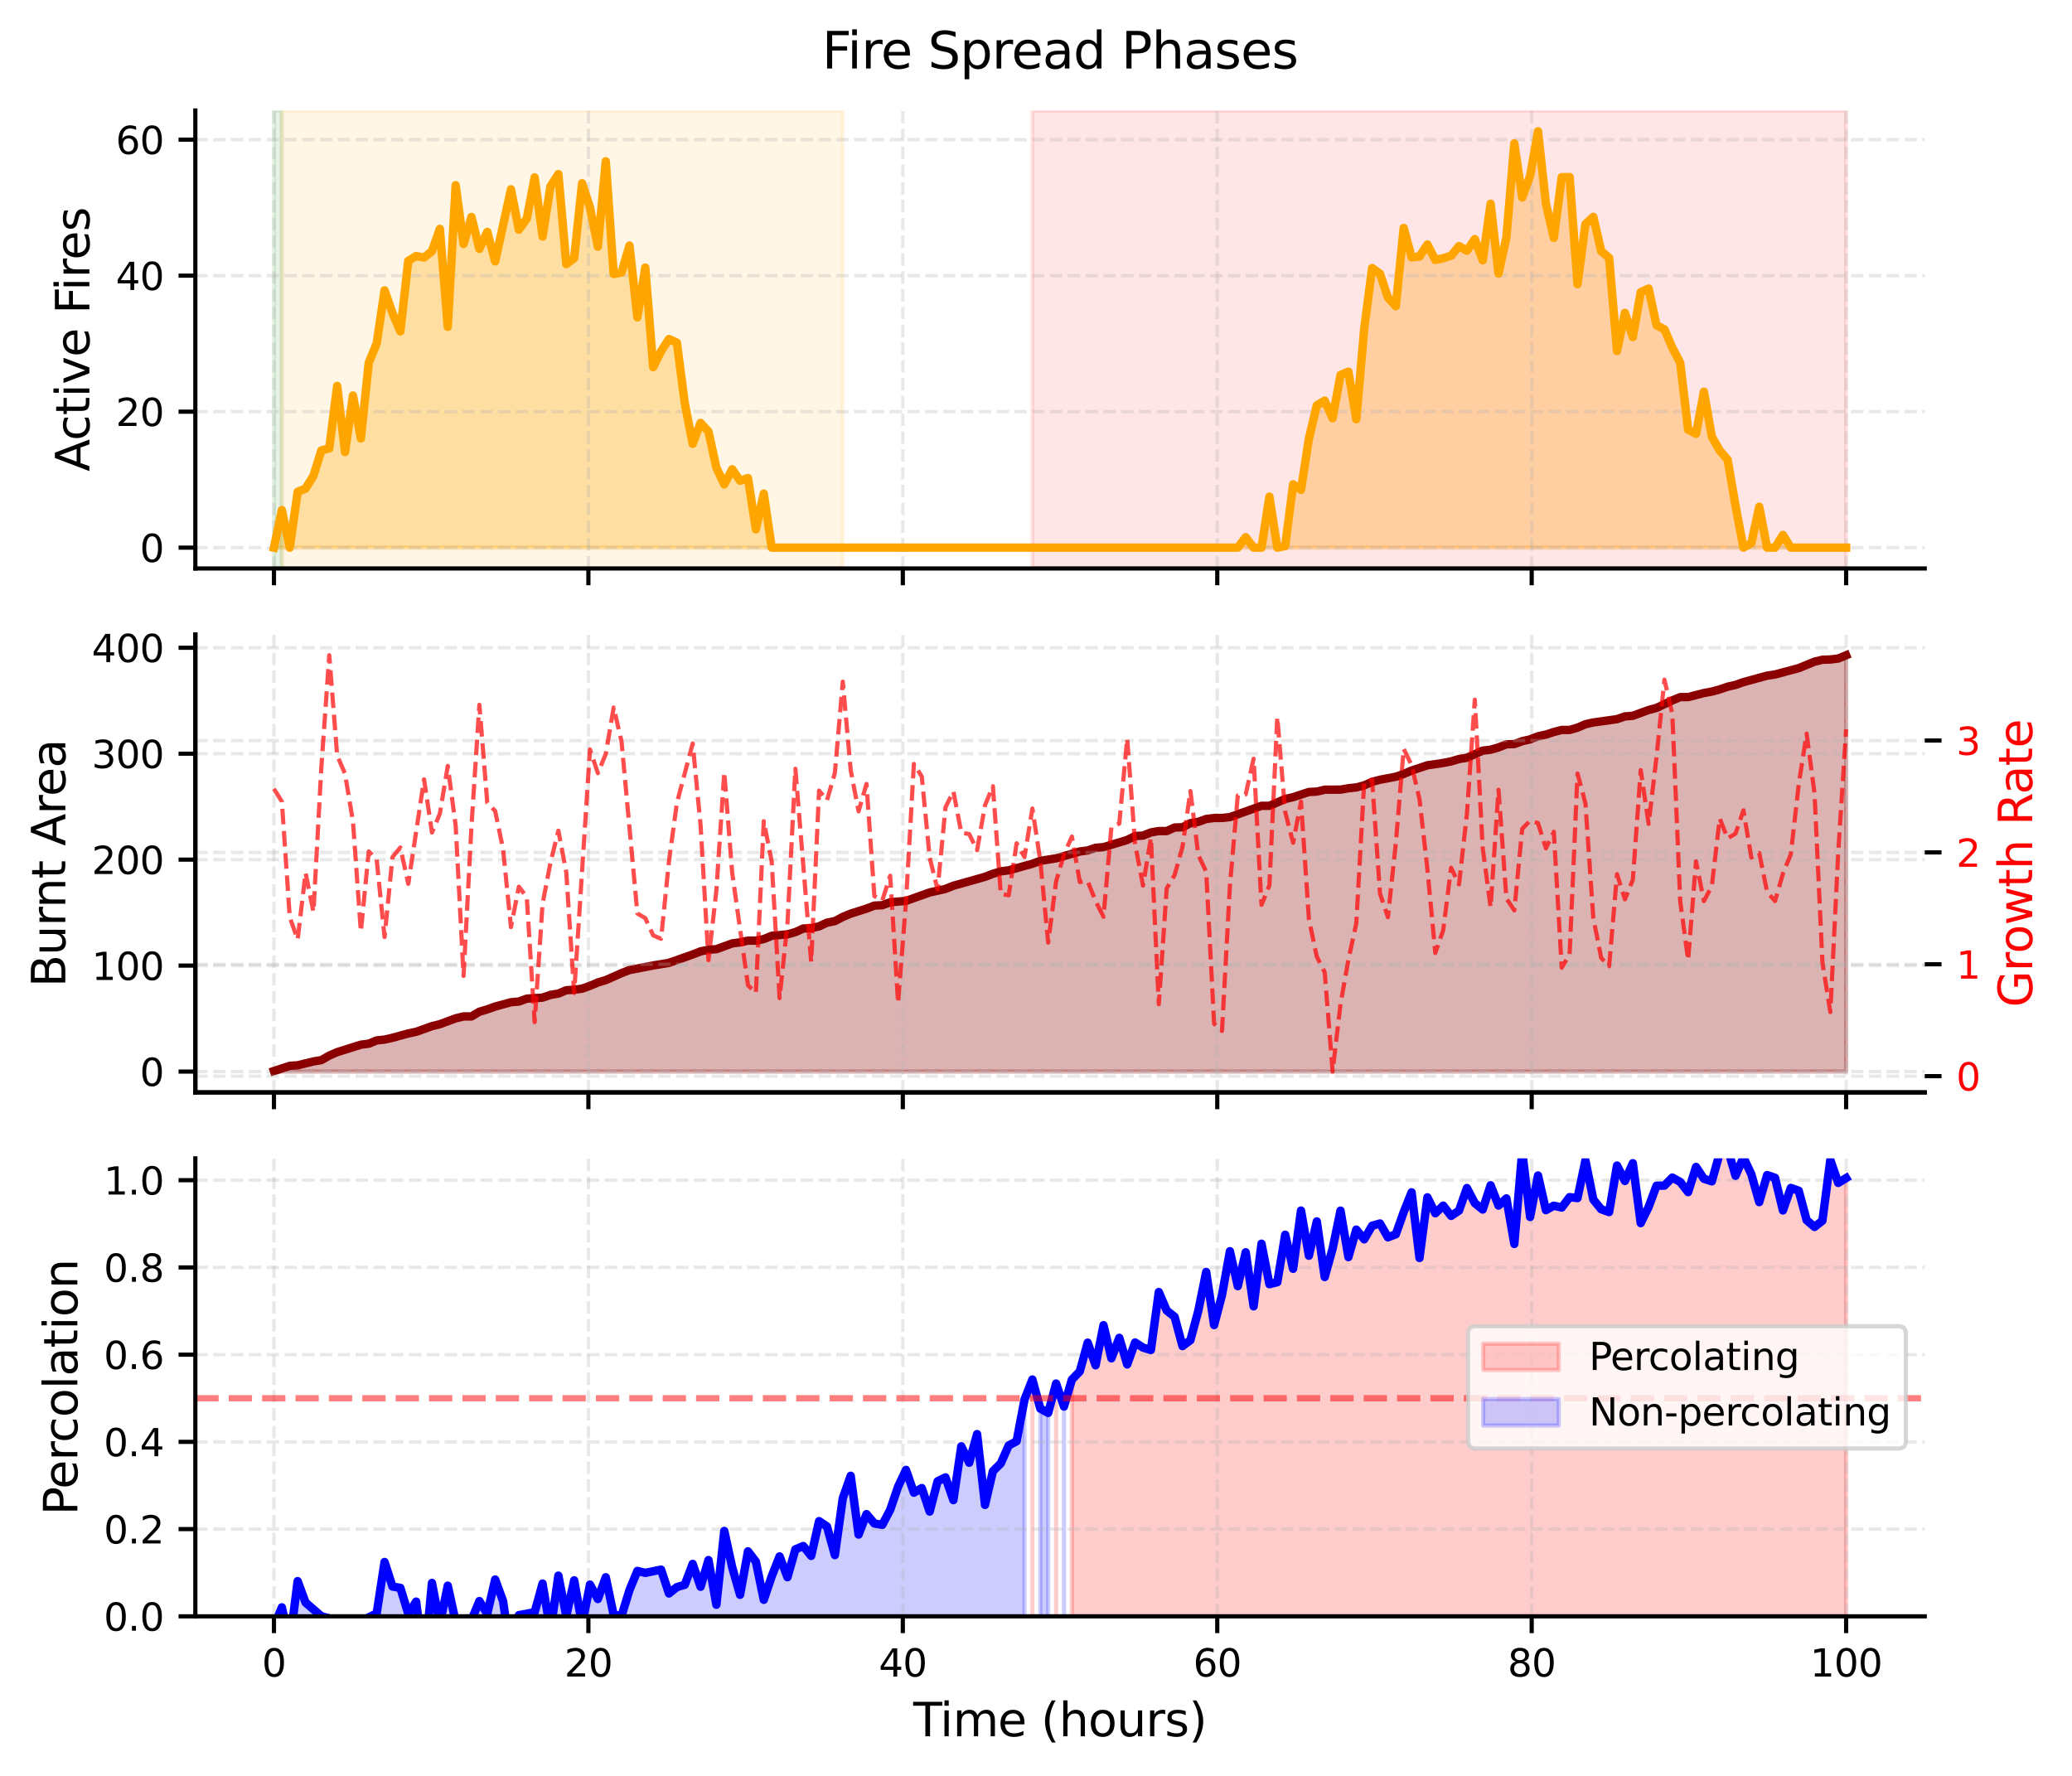<?xml version="1.0" encoding="utf-8" standalone="no"?>
<!DOCTYPE svg PUBLIC "-//W3C//DTD SVG 1.1//EN"
  "http://www.w3.org/Graphics/SVG/1.1/DTD/svg11.dtd">
<svg xmlns:xlink="http://www.w3.org/1999/xlink" width="493.477pt" height="423.034pt" viewBox="0 0 493.477 423.034" xmlns="http://www.w3.org/2000/svg" version="1.1">
 <defs>
  <style type="text/css">*{stroke-linejoin: round; stroke-linecap: butt}</style>
 </defs>
 <g id="figure_1">
  <g id="patch_1">
   <path d="M 0 423.034 
L 493.477 423.034 
L 493.477 0 
L 0 0 
z
" style="fill: #ffffff"/>
  </g>
  <g id="axes_1">
   <g id="patch_2">
    <path d="M 46.525 135.392 
L 458.405 135.392 
L 458.405 26.318 
L 46.525 26.318 
z
" style="fill: #ffffff"/>
   </g>
   <g id="FillBetweenPolyCollection_1">
    <defs>
     <path id="m2c280cccab" d="M 65.247 -292.6 
L 65.247 -292.6 
L 67.128 -292.6 
L 69.01 -292.6 
L 70.891 -292.6 
L 72.773 -292.6 
L 74.654 -292.6 
L 76.536 -292.6 
L 78.418 -292.6 
L 80.299 -292.6 
L 82.181 -292.6 
L 84.062 -292.6 
L 85.944 -292.6 
L 87.826 -292.6 
L 89.707 -292.6 
L 91.589 -292.6 
L 93.47 -292.6 
L 95.352 -292.6 
L 97.234 -292.6 
L 99.115 -292.6 
L 100.997 -292.6 
L 102.878 -292.6 
L 104.76 -292.6 
L 106.641 -292.6 
L 108.523 -292.6 
L 110.405 -292.6 
L 112.286 -292.6 
L 114.168 -292.6 
L 116.049 -292.6 
L 117.931 -292.6 
L 119.813 -292.6 
L 121.694 -292.6 
L 123.576 -292.6 
L 125.457 -292.6 
L 127.339 -292.6 
L 129.221 -292.6 
L 131.102 -292.6 
L 132.984 -292.6 
L 134.865 -292.6 
L 136.747 -292.6 
L 138.629 -292.6 
L 140.51 -292.6 
L 142.392 -292.6 
L 144.273 -292.6 
L 146.155 -292.6 
L 148.036 -292.6 
L 149.918 -292.6 
L 151.8 -292.6 
L 153.681 -292.6 
L 155.563 -292.6 
L 157.444 -292.6 
L 159.326 -292.6 
L 161.208 -292.6 
L 163.089 -292.6 
L 164.971 -292.6 
L 166.852 -292.6 
L 168.734 -292.6 
L 170.616 -292.6 
L 172.497 -292.6 
L 174.379 -292.6 
L 176.26 -292.6 
L 178.142 -292.6 
L 180.023 -292.6 
L 181.905 -292.6 
L 183.787 -292.6 
L 185.668 -292.6 
L 187.55 -292.6 
L 189.431 -292.6 
L 191.313 -292.6 
L 193.195 -292.6 
L 195.076 -292.6 
L 196.958 -292.6 
L 198.839 -292.6 
L 200.721 -292.6 
L 202.603 -292.6 
L 204.484 -292.6 
L 206.366 -292.6 
L 208.247 -292.6 
L 210.129 -292.6 
L 212.011 -292.6 
L 213.892 -292.6 
L 215.774 -292.6 
L 217.655 -292.6 
L 219.537 -292.6 
L 221.418 -292.6 
L 223.3 -292.6 
L 225.182 -292.6 
L 227.063 -292.6 
L 228.945 -292.6 
L 230.826 -292.6 
L 232.708 -292.6 
L 234.59 -292.6 
L 236.471 -292.6 
L 238.353 -292.6 
L 240.234 -292.6 
L 242.116 -292.6 
L 243.998 -292.6 
L 245.879 -292.6 
L 247.761 -292.6 
L 249.642 -292.6 
L 251.524 -292.6 
L 253.405 -292.6 
L 255.287 -292.6 
L 257.169 -292.6 
L 259.05 -292.6 
L 260.932 -292.6 
L 262.813 -292.6 
L 264.695 -292.6 
L 266.577 -292.6 
L 268.458 -292.6 
L 270.34 -292.6 
L 272.221 -292.6 
L 274.103 -292.6 
L 275.985 -292.6 
L 277.866 -292.6 
L 279.748 -292.6 
L 281.629 -292.6 
L 283.511 -292.6 
L 285.393 -292.6 
L 287.274 -292.6 
L 289.156 -292.6 
L 291.037 -292.6 
L 292.919 -292.6 
L 294.8 -292.6 
L 296.682 -292.6 
L 298.564 -292.6 
L 300.445 -292.6 
L 302.327 -292.6 
L 304.208 -292.6 
L 306.09 -292.6 
L 307.972 -292.6 
L 309.853 -292.6 
L 311.735 -292.6 
L 313.616 -292.6 
L 315.498 -292.6 
L 317.38 -292.6 
L 319.261 -292.6 
L 321.143 -292.6 
L 323.024 -292.6 
L 324.906 -292.6 
L 326.787 -292.6 
L 328.669 -292.6 
L 330.551 -292.6 
L 332.432 -292.6 
L 334.314 -292.6 
L 336.195 -292.6 
L 338.077 -292.6 
L 339.959 -292.6 
L 341.84 -292.6 
L 343.722 -292.6 
L 345.603 -292.6 
L 347.485 -292.6 
L 349.367 -292.6 
L 351.248 -292.6 
L 353.13 -292.6 
L 355.011 -292.6 
L 356.893 -292.6 
L 358.775 -292.6 
L 360.656 -292.6 
L 362.538 -292.6 
L 364.419 -292.6 
L 366.301 -292.6 
L 368.182 -292.6 
L 370.064 -292.6 
L 371.946 -292.6 
L 373.827 -292.6 
L 375.709 -292.6 
L 377.59 -292.6 
L 379.472 -292.6 
L 381.354 -292.6 
L 383.235 -292.6 
L 385.117 -292.6 
L 386.998 -292.6 
L 388.88 -292.6 
L 390.762 -292.6 
L 392.643 -292.6 
L 394.525 -292.6 
L 396.406 -292.6 
L 398.288 -292.6 
L 400.169 -292.6 
L 402.051 -292.6 
L 403.933 -292.6 
L 405.814 -292.6 
L 407.696 -292.6 
L 409.577 -292.6 
L 411.459 -292.6 
L 413.341 -292.6 
L 415.222 -292.6 
L 417.104 -292.6 
L 418.985 -292.6 
L 420.867 -292.6 
L 422.749 -292.6 
L 424.63 -292.6 
L 426.512 -292.6 
L 428.393 -292.6 
L 430.275 -292.6 
L 432.157 -292.6 
L 434.038 -292.6 
L 435.92 -292.6 
L 437.801 -292.6 
L 439.683 -292.6 
L 439.683 -292.6 
L 439.683 -292.6 
L 437.801 -292.6 
L 435.92 -292.6 
L 434.038 -292.6 
L 432.157 -292.6 
L 430.275 -292.6 
L 428.393 -292.6 
L 426.512 -292.6 
L 424.63 -295.614 
L 422.749 -292.6 
L 420.867 -292.6 
L 418.985 -302.335 
L 417.104 -293.666 
L 415.222 -292.6 
L 413.341 -302.577 
L 411.459 -313.548 
L 409.577 -315.725 
L 407.696 -319.041 
L 405.814 -329.74 
L 403.933 -319.711 
L 402.051 -320.703 
L 400.169 -336.611 
L 398.288 -340.245 
L 396.406 -344.583 
L 394.525 -345.557 
L 392.643 -354.304 
L 390.762 -353.432 
L 388.88 -342.759 
L 386.998 -348.518 
L 385.117 -339.447 
L 383.235 -361.63 
L 381.354 -363.2 
L 379.472 -371.384 
L 377.59 -369.652 
L 375.709 -355.345 
L 373.827 -380.866 
L 371.946 -380.837 
L 370.064 -366.366 
L 368.182 -374.546 
L 366.301 -391.758 
L 364.419 -381.17 
L 362.538 -376.007 
L 360.656 -388.892 
L 358.775 -366.519 
L 356.893 -357.879 
L 355.011 -374.512 
L 353.13 -361.036 
L 351.248 -366.086 
L 349.367 -363.312 
L 347.485 -364.431 
L 345.603 -362.135 
L 343.722 -361.527 
L 341.84 -361.127 
L 339.959 -364.788 
L 338.077 -361.934 
L 336.195 -361.747 
L 334.314 -368.743 
L 332.432 -350.108 
L 330.551 -352.17 
L 328.669 -357.836 
L 326.787 -359.19 
L 324.906 -344.716 
L 323.024 -323.18 
L 321.143 -334.506 
L 319.261 -333.736 
L 317.38 -323.412 
L 315.498 -327.606 
L 313.616 -326.485 
L 311.735 -318.572 
L 309.853 -306.351 
L 307.972 -307.683 
L 306.09 -292.977 
L 304.208 -292.6 
L 302.327 -304.732 
L 300.445 -292.6 
L 298.564 -292.6 
L 296.682 -295.09 
L 294.8 -292.6 
L 292.919 -292.6 
L 291.037 -292.6 
L 289.156 -292.6 
L 287.274 -292.6 
L 285.393 -292.6 
L 283.511 -292.6 
L 281.629 -292.6 
L 279.748 -292.6 
L 277.866 -292.6 
L 275.985 -292.6 
L 274.103 -292.6 
L 272.221 -292.6 
L 270.34 -292.6 
L 268.458 -292.6 
L 266.577 -292.6 
L 264.695 -292.6 
L 262.813 -292.6 
L 260.932 -292.6 
L 259.05 -292.6 
L 257.169 -292.6 
L 255.287 -292.6 
L 253.405 -292.6 
L 251.524 -292.6 
L 249.642 -292.6 
L 247.761 -292.6 
L 245.879 -292.6 
L 243.998 -292.6 
L 242.116 -292.6 
L 240.234 -292.6 
L 238.353 -292.6 
L 236.471 -292.6 
L 234.59 -292.6 
L 232.708 -292.6 
L 230.826 -292.6 
L 228.945 -292.6 
L 227.063 -292.6 
L 225.182 -292.6 
L 223.3 -292.6 
L 221.418 -292.6 
L 219.537 -292.6 
L 217.655 -292.6 
L 215.774 -292.6 
L 213.892 -292.6 
L 212.011 -292.6 
L 210.129 -292.6 
L 208.247 -292.6 
L 206.366 -292.6 
L 204.484 -292.6 
L 202.603 -292.6 
L 200.721 -292.6 
L 198.839 -292.6 
L 196.958 -292.6 
L 195.076 -292.6 
L 193.195 -292.6 
L 191.313 -292.6 
L 189.431 -292.6 
L 187.55 -292.6 
L 185.668 -292.6 
L 183.787 -292.6 
L 181.905 -305.465 
L 180.023 -296.954 
L 178.142 -309.172 
L 176.26 -308.543 
L 174.379 -311.256 
L 172.497 -307.656 
L 170.616 -311.638 
L 168.734 -320.247 
L 166.852 -322.311 
L 164.971 -317.343 
L 163.089 -326.976 
L 161.208 -341.415 
L 159.326 -342.281 
L 157.444 -339.388 
L 155.563 -335.579 
L 153.681 -359.306 
L 151.8 -347.447 
L 149.918 -364.548 
L 148.036 -358.144 
L 146.155 -357.764 
L 144.273 -384.617 
L 142.392 -364.282 
L 140.51 -373.639 
L 138.629 -379.384 
L 136.747 -361.549 
L 134.865 -360.118 
L 132.984 -381.566 
L 131.102 -378.64 
L 129.221 -366.683 
L 127.339 -380.782 
L 125.457 -370.944 
L 123.576 -368.322 
L 121.694 -377.941 
L 119.813 -369.444 
L 117.931 -360.784 
L 116.049 -367.803 
L 114.168 -363.751 
L 112.286 -371.368 
L 110.405 -364.926 
L 108.523 -378.924 
L 106.641 -345.196 
L 104.76 -368.516 
L 102.878 -363.212 
L 100.997 -361.691 
L 99.115 -362.048 
L 97.234 -360.909 
L 95.352 -344.106 
L 93.47 -348.486 
L 91.589 -353.867 
L 89.707 -341.212 
L 87.826 -336.633 
L 85.944 -318.603 
L 84.062 -328.828 
L 82.181 -315.37 
L 80.299 -331.121 
L 78.418 -316.24 
L 76.536 -315.752 
L 74.654 -309.71 
L 72.773 -306.667 
L 70.891 -305.893 
L 69.01 -292.6 
L 67.128 -301.547 
L 65.247 -292.6 
z
" style="stroke: #ffa500; stroke-opacity: 0.3"/>
    </defs>
    <g clip-path="url(#p128d5e633c)">
     <use xlink:href="#m2c280cccab" x="0" y="423.034" style="fill: #ffa500; fill-opacity: 0.3; stroke: #ffa500; stroke-opacity: 0.3"/>
    </g>
   </g>
   <g id="patch_3">
    <path d="M 65.247 135.392 
L 67.128 135.392 
L 67.128 26.318 
L 65.247 26.318 
z
" clip-path="url(#p128d5e633c)" style="fill: #008000; opacity: 0.1; stroke: #008000; stroke-linejoin: miter"/>
   </g>
   <g id="patch_4">
    <path d="M 67.128 135.392 
L 200.721 135.392 
L 200.721 26.318 
L 67.128 26.318 
z
" clip-path="url(#p128d5e633c)" style="fill: #ffa500; opacity: 0.1; stroke: #ffa500; stroke-linejoin: miter"/>
   </g>
   <g id="patch_5">
    <path d="M 245.879 135.392 
L 439.683 135.392 
L 439.683 26.318 
L 245.879 26.318 
z
" clip-path="url(#p128d5e633c)" style="fill: #ff0000; opacity: 0.1; stroke: #ff0000; stroke-linejoin: miter"/>
   </g>
   <g id="matplotlib.axis_1">
    <g id="xtick_1">
     <g id="line2d_1">
      <path d="M 65.247 135.392 
L 65.247 26.318 
" clip-path="url(#p128d5e633c)" style="fill: none; stroke-dasharray: 2.96,1.28; stroke-dashoffset: 0; stroke: #b0b0b0; stroke-opacity: 0.3; stroke-width: 0.8"/>
     </g>
     <g id="line2d_2">
      <defs>
       <path id="md5b8c841c3" d="M 0 0 
L 0 4 
" style="stroke: #000000"/>
      </defs>
      <g>
       <use xlink:href="#md5b8c841c3" x="65.247" y="135.392" style="stroke: #000000"/>
      </g>
     </g>
    </g>
    <g id="xtick_2">
     <g id="line2d_3">
      <path d="M 140.134 135.392 
L 140.134 26.318 
" clip-path="url(#p128d5e633c)" style="fill: none; stroke-dasharray: 2.96,1.28; stroke-dashoffset: 0; stroke: #b0b0b0; stroke-opacity: 0.3; stroke-width: 0.8"/>
     </g>
     <g id="line2d_4">
      <g>
       <use xlink:href="#md5b8c841c3" x="140.134" y="135.392" style="stroke: #000000"/>
      </g>
     </g>
    </g>
    <g id="xtick_3">
     <g id="line2d_5">
      <path d="M 215.021 135.392 
L 215.021 26.318 
" clip-path="url(#p128d5e633c)" style="fill: none; stroke-dasharray: 2.96,1.28; stroke-dashoffset: 0; stroke: #b0b0b0; stroke-opacity: 0.3; stroke-width: 0.8"/>
     </g>
     <g id="line2d_6">
      <g>
       <use xlink:href="#md5b8c841c3" x="215.021" y="135.392" style="stroke: #000000"/>
      </g>
     </g>
    </g>
    <g id="xtick_4">
     <g id="line2d_7">
      <path d="M 289.908 135.392 
L 289.908 26.318 
" clip-path="url(#p128d5e633c)" style="fill: none; stroke-dasharray: 2.96,1.28; stroke-dashoffset: 0; stroke: #b0b0b0; stroke-opacity: 0.3; stroke-width: 0.8"/>
     </g>
     <g id="line2d_8">
      <g>
       <use xlink:href="#md5b8c841c3" x="289.908" y="135.392" style="stroke: #000000"/>
      </g>
     </g>
    </g>
    <g id="xtick_5">
     <g id="line2d_9">
      <path d="M 364.796 135.392 
L 364.796 26.318 
" clip-path="url(#p128d5e633c)" style="fill: none; stroke-dasharray: 2.96,1.28; stroke-dashoffset: 0; stroke: #b0b0b0; stroke-opacity: 0.3; stroke-width: 0.8"/>
     </g>
     <g id="line2d_10">
      <g>
       <use xlink:href="#md5b8c841c3" x="364.796" y="135.392" style="stroke: #000000"/>
      </g>
     </g>
    </g>
    <g id="xtick_6">
     <g id="line2d_11">
      <path d="M 439.683 135.392 
L 439.683 26.318 
" clip-path="url(#p128d5e633c)" style="fill: none; stroke-dasharray: 2.96,1.28; stroke-dashoffset: 0; stroke: #b0b0b0; stroke-opacity: 0.3; stroke-width: 0.8"/>
     </g>
     <g id="line2d_12">
      <g>
       <use xlink:href="#md5b8c841c3" x="439.683" y="135.392" style="stroke: #000000"/>
      </g>
     </g>
    </g>
   </g>
   <g id="matplotlib.axis_2">
    <g id="ytick_1">
     <g id="line2d_13">
      <path d="M 46.525 130.435 
L 458.405 130.435 
" clip-path="url(#p128d5e633c)" style="fill: none; stroke-dasharray: 2.96,1.28; stroke-dashoffset: 0; stroke: #b0b0b0; stroke-opacity: 0.3; stroke-width: 0.8"/>
     </g>
     <g id="line2d_14">
      <defs>
       <path id="m7b83cc404a" d="M 0 0 
L -4 0 
" style="stroke: #000000"/>
      </defs>
      <g>
       <use xlink:href="#m7b83cc404a" x="46.525" y="130.435" style="stroke: #000000"/>
      </g>
     </g>
     <g id="text_1">
      <!-- 0 -->
      <g transform="translate(33.298 133.854) scale(0.09 -0.09)">
       <defs>
        <path id="DejaVuSans-30" d="M 2034 4250 
Q 1547 4250 1301 3770 
Q 1056 3291 1056 2328 
Q 1056 1369 1301 889 
Q 1547 409 2034 409 
Q 2525 409 2770 889 
Q 3016 1369 3016 2328 
Q 3016 3291 2770 3770 
Q 2525 4250 2034 4250 
z
M 2034 4750 
Q 2819 4750 3233 4129 
Q 3647 3509 3647 2328 
Q 3647 1150 3233 529 
Q 2819 -91 2034 -91 
Q 1250 -91 836 529 
Q 422 1150 422 2328 
Q 422 3509 836 4129 
Q 1250 4750 2034 4750 
z
" transform="scale(0.016)"/>
       </defs>
       <use xlink:href="#DejaVuSans-30"/>
      </g>
     </g>
    </g>
    <g id="ytick_2">
     <g id="line2d_15">
      <path d="M 46.525 98.045 
L 458.405 98.045 
" clip-path="url(#p128d5e633c)" style="fill: none; stroke-dasharray: 2.96,1.28; stroke-dashoffset: 0; stroke: #b0b0b0; stroke-opacity: 0.3; stroke-width: 0.8"/>
     </g>
     <g id="line2d_16">
      <g>
       <use xlink:href="#m7b83cc404a" x="46.525" y="98.045" style="stroke: #000000"/>
      </g>
     </g>
     <g id="text_2">
      <!-- 20 -->
      <g transform="translate(27.572 101.464) scale(0.09 -0.09)">
       <defs>
        <path id="DejaVuSans-32" d="M 1228 531 
L 3431 531 
L 3431 0 
L 469 0 
L 469 531 
Q 828 903 1448 1529 
Q 2069 2156 2228 2338 
Q 2531 2678 2651 2914 
Q 2772 3150 2772 3378 
Q 2772 3750 2511 3984 
Q 2250 4219 1831 4219 
Q 1534 4219 1204 4116 
Q 875 4013 500 3803 
L 500 4441 
Q 881 4594 1212 4672 
Q 1544 4750 1819 4750 
Q 2544 4750 2975 4387 
Q 3406 4025 3406 3419 
Q 3406 3131 3298 2873 
Q 3191 2616 2906 2266 
Q 2828 2175 2409 1742 
Q 1991 1309 1228 531 
z
" transform="scale(0.016)"/>
       </defs>
       <use xlink:href="#DejaVuSans-32"/>
       <use xlink:href="#DejaVuSans-30" transform="translate(63.623 0)"/>
      </g>
     </g>
    </g>
    <g id="ytick_3">
     <g id="line2d_17">
      <path d="M 46.525 65.655 
L 458.405 65.655 
" clip-path="url(#p128d5e633c)" style="fill: none; stroke-dasharray: 2.96,1.28; stroke-dashoffset: 0; stroke: #b0b0b0; stroke-opacity: 0.3; stroke-width: 0.8"/>
     </g>
     <g id="line2d_18">
      <g>
       <use xlink:href="#m7b83cc404a" x="46.525" y="65.655" style="stroke: #000000"/>
      </g>
     </g>
     <g id="text_3">
      <!-- 40 -->
      <g transform="translate(27.572 69.074) scale(0.09 -0.09)">
       <defs>
        <path id="DejaVuSans-34" d="M 2419 4116 
L 825 1625 
L 2419 1625 
L 2419 4116 
z
M 2253 4666 
L 3047 4666 
L 3047 1625 
L 3713 1625 
L 3713 1100 
L 3047 1100 
L 3047 0 
L 2419 0 
L 2419 1100 
L 313 1100 
L 313 1709 
L 2253 4666 
z
" transform="scale(0.016)"/>
       </defs>
       <use xlink:href="#DejaVuSans-34"/>
       <use xlink:href="#DejaVuSans-30" transform="translate(63.623 0)"/>
      </g>
     </g>
    </g>
    <g id="ytick_4">
     <g id="line2d_19">
      <path d="M 46.525 33.265 
L 458.405 33.265 
" clip-path="url(#p128d5e633c)" style="fill: none; stroke-dasharray: 2.96,1.28; stroke-dashoffset: 0; stroke: #b0b0b0; stroke-opacity: 0.3; stroke-width: 0.8"/>
     </g>
     <g id="line2d_20">
      <g>
       <use xlink:href="#m7b83cc404a" x="46.525" y="33.265" style="stroke: #000000"/>
      </g>
     </g>
     <g id="text_4">
      <!-- 60 -->
      <g transform="translate(27.572 36.685) scale(0.09 -0.09)">
       <defs>
        <path id="DejaVuSans-36" d="M 2113 2584 
Q 1688 2584 1439 2293 
Q 1191 2003 1191 1497 
Q 1191 994 1439 701 
Q 1688 409 2113 409 
Q 2538 409 2786 701 
Q 3034 994 3034 1497 
Q 3034 2003 2786 2293 
Q 2538 2584 2113 2584 
z
M 3366 4563 
L 3366 3988 
Q 3128 4100 2886 4159 
Q 2644 4219 2406 4219 
Q 1781 4219 1451 3797 
Q 1122 3375 1075 2522 
Q 1259 2794 1537 2939 
Q 1816 3084 2150 3084 
Q 2853 3084 3261 2657 
Q 3669 2231 3669 1497 
Q 3669 778 3244 343 
Q 2819 -91 2113 -91 
Q 1303 -91 875 529 
Q 447 1150 447 2328 
Q 447 3434 972 4092 
Q 1497 4750 2381 4750 
Q 2619 4750 2861 4703 
Q 3103 4656 3366 4563 
z
" transform="scale(0.016)"/>
       </defs>
       <use xlink:href="#DejaVuSans-36"/>
       <use xlink:href="#DejaVuSans-30" transform="translate(63.623 0)"/>
      </g>
     </g>
    </g>
    <g id="text_5">
     <!-- Active Fires -->
     <g transform="translate(21.285 112.296) rotate(-90) scale(0.11 -0.11)">
      <defs>
       <path id="DejaVuSans-41" d="M 2188 4044 
L 1331 1722 
L 3047 1722 
L 2188 4044 
z
M 1831 4666 
L 2547 4666 
L 4325 0 
L 3669 0 
L 3244 1197 
L 1141 1197 
L 716 0 
L 50 0 
L 1831 4666 
z
" transform="scale(0.016)"/>
       <path id="DejaVuSans-63" d="M 3122 3366 
L 3122 2828 
Q 2878 2963 2633 3030 
Q 2388 3097 2138 3097 
Q 1578 3097 1268 2742 
Q 959 2388 959 1747 
Q 959 1106 1268 751 
Q 1578 397 2138 397 
Q 2388 397 2633 464 
Q 2878 531 3122 666 
L 3122 134 
Q 2881 22 2623 -34 
Q 2366 -91 2075 -91 
Q 1284 -91 818 406 
Q 353 903 353 1747 
Q 353 2603 823 3093 
Q 1294 3584 2113 3584 
Q 2378 3584 2631 3529 
Q 2884 3475 3122 3366 
z
" transform="scale(0.016)"/>
       <path id="DejaVuSans-74" d="M 1172 4494 
L 1172 3500 
L 2356 3500 
L 2356 3053 
L 1172 3053 
L 1172 1153 
Q 1172 725 1289 603 
Q 1406 481 1766 481 
L 2356 481 
L 2356 0 
L 1766 0 
Q 1100 0 847 248 
Q 594 497 594 1153 
L 594 3053 
L 172 3053 
L 172 3500 
L 594 3500 
L 594 4494 
L 1172 4494 
z
" transform="scale(0.016)"/>
       <path id="DejaVuSans-69" d="M 603 3500 
L 1178 3500 
L 1178 0 
L 603 0 
L 603 3500 
z
M 603 4863 
L 1178 4863 
L 1178 4134 
L 603 4134 
L 603 4863 
z
" transform="scale(0.016)"/>
       <path id="DejaVuSans-76" d="M 191 3500 
L 800 3500 
L 1894 563 
L 2988 3500 
L 3597 3500 
L 2284 0 
L 1503 0 
L 191 3500 
z
" transform="scale(0.016)"/>
       <path id="DejaVuSans-65" d="M 3597 1894 
L 3597 1613 
L 953 1613 
Q 991 1019 1311 708 
Q 1631 397 2203 397 
Q 2534 397 2845 478 
Q 3156 559 3463 722 
L 3463 178 
Q 3153 47 2828 -22 
Q 2503 -91 2169 -91 
Q 1331 -91 842 396 
Q 353 884 353 1716 
Q 353 2575 817 3079 
Q 1281 3584 2069 3584 
Q 2775 3584 3186 3129 
Q 3597 2675 3597 1894 
z
M 3022 2063 
Q 3016 2534 2758 2815 
Q 2500 3097 2075 3097 
Q 1594 3097 1305 2825 
Q 1016 2553 972 2059 
L 3022 2063 
z
" transform="scale(0.016)"/>
       <path id="DejaVuSans-20" transform="scale(0.016)"/>
       <path id="DejaVuSans-46" d="M 628 4666 
L 3309 4666 
L 3309 4134 
L 1259 4134 
L 1259 2759 
L 3109 2759 
L 3109 2228 
L 1259 2228 
L 1259 0 
L 628 0 
L 628 4666 
z
" transform="scale(0.016)"/>
       <path id="DejaVuSans-72" d="M 2631 2963 
Q 2534 3019 2420 3045 
Q 2306 3072 2169 3072 
Q 1681 3072 1420 2755 
Q 1159 2438 1159 1844 
L 1159 0 
L 581 0 
L 581 3500 
L 1159 3500 
L 1159 2956 
Q 1341 3275 1631 3429 
Q 1922 3584 2338 3584 
Q 2397 3584 2469 3576 
Q 2541 3569 2628 3553 
L 2631 2963 
z
" transform="scale(0.016)"/>
       <path id="DejaVuSans-73" d="M 2834 3397 
L 2834 2853 
Q 2591 2978 2328 3040 
Q 2066 3103 1784 3103 
Q 1356 3103 1142 2972 
Q 928 2841 928 2578 
Q 928 2378 1081 2264 
Q 1234 2150 1697 2047 
L 1894 2003 
Q 2506 1872 2764 1633 
Q 3022 1394 3022 966 
Q 3022 478 2636 193 
Q 2250 -91 1575 -91 
Q 1294 -91 989 -36 
Q 684 19 347 128 
L 347 722 
Q 666 556 975 473 
Q 1284 391 1588 391 
Q 1994 391 2212 530 
Q 2431 669 2431 922 
Q 2431 1156 2273 1281 
Q 2116 1406 1581 1522 
L 1381 1569 
Q 847 1681 609 1914 
Q 372 2147 372 2553 
Q 372 3047 722 3315 
Q 1072 3584 1716 3584 
Q 2034 3584 2315 3537 
Q 2597 3491 2834 3397 
z
" transform="scale(0.016)"/>
      </defs>
      <use xlink:href="#DejaVuSans-41"/>
      <use xlink:href="#DejaVuSans-63" transform="translate(66.658 0)"/>
      <use xlink:href="#DejaVuSans-74" transform="translate(121.639 0)"/>
      <use xlink:href="#DejaVuSans-69" transform="translate(160.848 0)"/>
      <use xlink:href="#DejaVuSans-76" transform="translate(188.631 0)"/>
      <use xlink:href="#DejaVuSans-65" transform="translate(247.811 0)"/>
      <use xlink:href="#DejaVuSans-20" transform="translate(309.334 0)"/>
      <use xlink:href="#DejaVuSans-46" transform="translate(341.121 0)"/>
      <use xlink:href="#DejaVuSans-69" transform="translate(391.391 0)"/>
      <use xlink:href="#DejaVuSans-72" transform="translate(419.174 0)"/>
      <use xlink:href="#DejaVuSans-65" transform="translate(458.037 0)"/>
      <use xlink:href="#DejaVuSans-73" transform="translate(519.561 0)"/>
     </g>
    </g>
   </g>
   <g id="line2d_21">
    <path d="M 65.247 130.435 
L 67.128 121.487 
L 69.01 130.435 
L 70.891 117.141 
L 72.773 116.368 
L 74.654 113.325 
L 76.536 107.283 
L 78.418 106.795 
L 80.299 91.913 
L 82.181 107.665 
L 84.062 94.207 
L 85.944 104.432 
L 87.826 86.401 
L 89.707 81.823 
L 91.589 69.167 
L 93.47 74.549 
L 95.352 78.928 
L 97.234 62.126 
L 99.115 60.986 
L 100.997 61.343 
L 102.878 59.823 
L 104.76 54.518 
L 106.641 77.838 
L 108.523 44.111 
L 110.405 58.108 
L 112.286 51.666 
L 114.168 59.283 
L 116.049 55.232 
L 117.931 62.25 
L 121.694 45.093 
L 123.576 54.712 
L 125.457 52.09 
L 127.339 42.252 
L 129.221 56.352 
L 131.102 44.394 
L 132.984 41.469 
L 134.865 62.916 
L 136.747 61.485 
L 138.629 43.651 
L 140.51 49.395 
L 142.392 58.752 
L 144.273 38.417 
L 146.155 65.271 
L 148.036 64.89 
L 149.918 58.487 
L 151.8 75.587 
L 153.681 63.728 
L 155.563 87.456 
L 157.444 83.646 
L 159.326 80.753 
L 161.208 81.619 
L 163.089 96.059 
L 164.971 105.691 
L 166.852 100.724 
L 168.734 102.787 
L 170.616 111.397 
L 172.497 115.379 
L 174.379 111.778 
L 176.26 114.492 
L 178.142 113.863 
L 180.023 126.08 
L 181.905 117.569 
L 183.787 130.435 
L 294.8 130.435 
L 296.682 127.944 
L 298.564 130.435 
L 300.445 130.435 
L 302.327 118.302 
L 304.208 130.435 
L 306.09 130.057 
L 307.972 115.351 
L 309.853 116.683 
L 311.735 104.462 
L 313.616 96.549 
L 315.498 95.429 
L 317.38 99.622 
L 319.261 89.299 
L 321.143 88.529 
L 323.024 99.855 
L 324.906 78.319 
L 326.787 63.844 
L 328.669 65.198 
L 330.551 70.864 
L 332.432 72.926 
L 334.314 54.291 
L 336.195 61.287 
L 338.077 61.1 
L 339.959 58.246 
L 341.84 61.907 
L 343.722 61.507 
L 345.603 60.899 
L 347.485 58.604 
L 349.367 59.723 
L 351.248 56.949 
L 353.13 61.998 
L 355.011 48.523 
L 356.893 65.156 
L 358.775 56.516 
L 360.656 34.142 
L 362.538 47.028 
L 364.419 41.864 
L 366.301 31.276 
L 368.182 48.488 
L 370.064 56.668 
L 371.946 42.198 
L 373.827 42.168 
L 375.709 67.69 
L 377.59 53.382 
L 379.472 51.65 
L 381.354 59.835 
L 383.235 61.404 
L 385.117 83.587 
L 386.998 74.516 
L 388.88 80.276 
L 390.762 69.602 
L 392.643 68.731 
L 394.525 77.478 
L 396.406 78.451 
L 398.288 82.789 
L 400.169 86.423 
L 402.051 102.332 
L 403.933 103.323 
L 405.814 93.294 
L 407.696 103.994 
L 409.577 107.309 
L 411.459 109.486 
L 413.341 120.457 
L 415.222 130.435 
L 417.104 129.369 
L 418.985 120.699 
L 420.867 130.435 
L 422.749 130.435 
L 424.63 127.42 
L 426.512 130.435 
L 439.683 130.435 
L 439.683 130.435 
" clip-path="url(#p128d5e633c)" style="fill: none; stroke: #ffa500; stroke-width: 2; stroke-linecap: square"/>
   </g>
   <g id="patch_6">
    <path d="M 46.525 135.392 
L 46.525 26.318 
" style="fill: none; stroke: #000000; stroke-linejoin: miter; stroke-linecap: square"/>
   </g>
   <g id="patch_7">
    <path d="M 46.525 135.392 
L 458.405 135.392 
" style="fill: none; stroke: #000000; stroke-linejoin: miter; stroke-linecap: square"/>
   </g>
   <g id="text_6">
    <!-- Fire Spread Phases -->
    <g transform="translate(195.777 16.318) scale(0.12 -0.12)">
     <defs>
      <path id="DejaVuSans-53" d="M 3425 4513 
L 3425 3897 
Q 3066 4069 2747 4153 
Q 2428 4238 2131 4238 
Q 1616 4238 1336 4038 
Q 1056 3838 1056 3469 
Q 1056 3159 1242 3001 
Q 1428 2844 1947 2747 
L 2328 2669 
Q 3034 2534 3370 2195 
Q 3706 1856 3706 1288 
Q 3706 609 3251 259 
Q 2797 -91 1919 -91 
Q 1588 -91 1214 -16 
Q 841 59 441 206 
L 441 856 
Q 825 641 1194 531 
Q 1563 422 1919 422 
Q 2459 422 2753 634 
Q 3047 847 3047 1241 
Q 3047 1584 2836 1778 
Q 2625 1972 2144 2069 
L 1759 2144 
Q 1053 2284 737 2584 
Q 422 2884 422 3419 
Q 422 4038 858 4394 
Q 1294 4750 2059 4750 
Q 2388 4750 2728 4690 
Q 3069 4631 3425 4513 
z
" transform="scale(0.016)"/>
      <path id="DejaVuSans-70" d="M 1159 525 
L 1159 -1331 
L 581 -1331 
L 581 3500 
L 1159 3500 
L 1159 2969 
Q 1341 3281 1617 3432 
Q 1894 3584 2278 3584 
Q 2916 3584 3314 3078 
Q 3713 2572 3713 1747 
Q 3713 922 3314 415 
Q 2916 -91 2278 -91 
Q 1894 -91 1617 61 
Q 1341 213 1159 525 
z
M 3116 1747 
Q 3116 2381 2855 2742 
Q 2594 3103 2138 3103 
Q 1681 3103 1420 2742 
Q 1159 2381 1159 1747 
Q 1159 1113 1420 752 
Q 1681 391 2138 391 
Q 2594 391 2855 752 
Q 3116 1113 3116 1747 
z
" transform="scale(0.016)"/>
      <path id="DejaVuSans-61" d="M 2194 1759 
Q 1497 1759 1228 1600 
Q 959 1441 959 1056 
Q 959 750 1161 570 
Q 1363 391 1709 391 
Q 2188 391 2477 730 
Q 2766 1069 2766 1631 
L 2766 1759 
L 2194 1759 
z
M 3341 1997 
L 3341 0 
L 2766 0 
L 2766 531 
Q 2569 213 2275 61 
Q 1981 -91 1556 -91 
Q 1019 -91 701 211 
Q 384 513 384 1019 
Q 384 1609 779 1909 
Q 1175 2209 1959 2209 
L 2766 2209 
L 2766 2266 
Q 2766 2663 2505 2880 
Q 2244 3097 1772 3097 
Q 1472 3097 1187 3025 
Q 903 2953 641 2809 
L 641 3341 
Q 956 3463 1253 3523 
Q 1550 3584 1831 3584 
Q 2591 3584 2966 3190 
Q 3341 2797 3341 1997 
z
" transform="scale(0.016)"/>
      <path id="DejaVuSans-64" d="M 2906 2969 
L 2906 4863 
L 3481 4863 
L 3481 0 
L 2906 0 
L 2906 525 
Q 2725 213 2448 61 
Q 2172 -91 1784 -91 
Q 1150 -91 751 415 
Q 353 922 353 1747 
Q 353 2572 751 3078 
Q 1150 3584 1784 3584 
Q 2172 3584 2448 3432 
Q 2725 3281 2906 2969 
z
M 947 1747 
Q 947 1113 1208 752 
Q 1469 391 1925 391 
Q 2381 391 2643 752 
Q 2906 1113 2906 1747 
Q 2906 2381 2643 2742 
Q 2381 3103 1925 3103 
Q 1469 3103 1208 2742 
Q 947 2381 947 1747 
z
" transform="scale(0.016)"/>
      <path id="DejaVuSans-50" d="M 1259 4147 
L 1259 2394 
L 2053 2394 
Q 2494 2394 2734 2622 
Q 2975 2850 2975 3272 
Q 2975 3691 2734 3919 
Q 2494 4147 2053 4147 
L 1259 4147 
z
M 628 4666 
L 2053 4666 
Q 2838 4666 3239 4311 
Q 3641 3956 3641 3272 
Q 3641 2581 3239 2228 
Q 2838 1875 2053 1875 
L 1259 1875 
L 1259 0 
L 628 0 
L 628 4666 
z
" transform="scale(0.016)"/>
      <path id="DejaVuSans-68" d="M 3513 2113 
L 3513 0 
L 2938 0 
L 2938 2094 
Q 2938 2591 2744 2837 
Q 2550 3084 2163 3084 
Q 1697 3084 1428 2787 
Q 1159 2491 1159 1978 
L 1159 0 
L 581 0 
L 581 4863 
L 1159 4863 
L 1159 2956 
Q 1366 3272 1645 3428 
Q 1925 3584 2291 3584 
Q 2894 3584 3203 3211 
Q 3513 2838 3513 2113 
z
" transform="scale(0.016)"/>
     </defs>
     <use xlink:href="#DejaVuSans-46"/>
     <use xlink:href="#DejaVuSans-69" transform="translate(50.27 0)"/>
     <use xlink:href="#DejaVuSans-72" transform="translate(78.053 0)"/>
     <use xlink:href="#DejaVuSans-65" transform="translate(116.916 0)"/>
     <use xlink:href="#DejaVuSans-20" transform="translate(178.439 0)"/>
     <use xlink:href="#DejaVuSans-53" transform="translate(210.227 0)"/>
     <use xlink:href="#DejaVuSans-70" transform="translate(273.703 0)"/>
     <use xlink:href="#DejaVuSans-72" transform="translate(337.18 0)"/>
     <use xlink:href="#DejaVuSans-65" transform="translate(376.043 0)"/>
     <use xlink:href="#DejaVuSans-61" transform="translate(437.566 0)"/>
     <use xlink:href="#DejaVuSans-64" transform="translate(498.846 0)"/>
     <use xlink:href="#DejaVuSans-20" transform="translate(562.322 0)"/>
     <use xlink:href="#DejaVuSans-50" transform="translate(594.109 0)"/>
     <use xlink:href="#DejaVuSans-68" transform="translate(654.412 0)"/>
     <use xlink:href="#DejaVuSans-61" transform="translate(717.791 0)"/>
     <use xlink:href="#DejaVuSans-73" transform="translate(779.07 0)"/>
     <use xlink:href="#DejaVuSans-65" transform="translate(831.17 0)"/>
     <use xlink:href="#DejaVuSans-73" transform="translate(892.693 0)"/>
    </g>
   </g>
  </g>
  <g id="axes_2">
   <g id="patch_8">
    <path d="M 46.525 260.185 
L 458.405 260.185 
L 458.405 151.111 
L 46.525 151.111 
z
" style="fill: #ffffff"/>
   </g>
   <g id="FillBetweenPolyCollection_2">
    <defs>
     <path id="m6ea30fbf0d" d="M 65.247 -167.937 
L 65.247 -167.807 
L 67.128 -167.807 
L 69.01 -167.807 
L 70.891 -167.807 
L 72.773 -167.807 
L 74.654 -167.807 
L 76.536 -167.807 
L 78.418 -167.807 
L 80.299 -167.807 
L 82.181 -167.807 
L 84.062 -167.807 
L 85.944 -167.807 
L 87.826 -167.807 
L 89.707 -167.807 
L 91.589 -167.807 
L 93.47 -167.807 
L 95.352 -167.807 
L 97.234 -167.807 
L 99.115 -167.807 
L 100.997 -167.807 
L 102.878 -167.807 
L 104.76 -167.807 
L 106.641 -167.807 
L 108.523 -167.807 
L 110.405 -167.807 
L 112.286 -167.807 
L 114.168 -167.807 
L 116.049 -167.807 
L 117.931 -167.807 
L 119.813 -167.807 
L 121.694 -167.807 
L 123.576 -167.807 
L 125.457 -167.807 
L 127.339 -167.807 
L 129.221 -167.807 
L 131.102 -167.807 
L 132.984 -167.807 
L 134.865 -167.807 
L 136.747 -167.807 
L 138.629 -167.807 
L 140.51 -167.807 
L 142.392 -167.807 
L 144.273 -167.807 
L 146.155 -167.807 
L 148.036 -167.807 
L 149.918 -167.807 
L 151.8 -167.807 
L 153.681 -167.807 
L 155.563 -167.807 
L 157.444 -167.807 
L 159.326 -167.807 
L 161.208 -167.807 
L 163.089 -167.807 
L 164.971 -167.807 
L 166.852 -167.807 
L 168.734 -167.807 
L 170.616 -167.807 
L 172.497 -167.807 
L 174.379 -167.807 
L 176.26 -167.807 
L 178.142 -167.807 
L 180.023 -167.807 
L 181.905 -167.807 
L 183.787 -167.807 
L 185.668 -167.807 
L 187.55 -167.807 
L 189.431 -167.807 
L 191.313 -167.807 
L 193.195 -167.807 
L 195.076 -167.807 
L 196.958 -167.807 
L 198.839 -167.807 
L 200.721 -167.807 
L 202.603 -167.807 
L 204.484 -167.807 
L 206.366 -167.807 
L 208.247 -167.807 
L 210.129 -167.807 
L 212.011 -167.807 
L 213.892 -167.807 
L 215.774 -167.807 
L 217.655 -167.807 
L 219.537 -167.807 
L 221.418 -167.807 
L 223.3 -167.807 
L 225.182 -167.807 
L 227.063 -167.807 
L 228.945 -167.807 
L 230.826 -167.807 
L 232.708 -167.807 
L 234.59 -167.807 
L 236.471 -167.807 
L 238.353 -167.807 
L 240.234 -167.807 
L 242.116 -167.807 
L 243.998 -167.807 
L 245.879 -167.807 
L 247.761 -167.807 
L 249.642 -167.807 
L 251.524 -167.807 
L 253.405 -167.807 
L 255.287 -167.807 
L 257.169 -167.807 
L 259.05 -167.807 
L 260.932 -167.807 
L 262.813 -167.807 
L 264.695 -167.807 
L 266.577 -167.807 
L 268.458 -167.807 
L 270.34 -167.807 
L 272.221 -167.807 
L 274.103 -167.807 
L 275.985 -167.807 
L 277.866 -167.807 
L 279.748 -167.807 
L 281.629 -167.807 
L 283.511 -167.807 
L 285.393 -167.807 
L 287.274 -167.807 
L 289.156 -167.807 
L 291.037 -167.807 
L 292.919 -167.807 
L 294.8 -167.807 
L 296.682 -167.807 
L 298.564 -167.807 
L 300.445 -167.807 
L 302.327 -167.807 
L 304.208 -167.807 
L 306.09 -167.807 
L 307.972 -167.807 
L 309.853 -167.807 
L 311.735 -167.807 
L 313.616 -167.807 
L 315.498 -167.807 
L 317.38 -167.807 
L 319.261 -167.807 
L 321.143 -167.807 
L 323.024 -167.807 
L 324.906 -167.807 
L 326.787 -167.807 
L 328.669 -167.807 
L 330.551 -167.807 
L 332.432 -167.807 
L 334.314 -167.807 
L 336.195 -167.807 
L 338.077 -167.807 
L 339.959 -167.807 
L 341.84 -167.807 
L 343.722 -167.807 
L 345.603 -167.807 
L 347.485 -167.807 
L 349.367 -167.807 
L 351.248 -167.807 
L 353.13 -167.807 
L 355.011 -167.807 
L 356.893 -167.807 
L 358.775 -167.807 
L 360.656 -167.807 
L 362.538 -167.807 
L 364.419 -167.807 
L 366.301 -167.807 
L 368.182 -167.807 
L 370.064 -167.807 
L 371.946 -167.807 
L 373.827 -167.807 
L 375.709 -167.807 
L 377.59 -167.807 
L 379.472 -167.807 
L 381.354 -167.807 
L 383.235 -167.807 
L 385.117 -167.807 
L 386.998 -167.807 
L 388.88 -167.807 
L 390.762 -167.807 
L 392.643 -167.807 
L 394.525 -167.807 
L 396.406 -167.807 
L 398.288 -167.807 
L 400.169 -167.807 
L 402.051 -167.807 
L 403.933 -167.807 
L 405.814 -167.807 
L 407.696 -167.807 
L 409.577 -167.807 
L 411.459 -167.807 
L 413.341 -167.807 
L 415.222 -167.807 
L 417.104 -167.807 
L 418.985 -167.807 
L 420.867 -167.807 
L 422.749 -167.807 
L 424.63 -167.807 
L 426.512 -167.807 
L 428.393 -167.807 
L 430.275 -167.807 
L 432.157 -167.807 
L 434.038 -167.807 
L 435.92 -167.807 
L 437.801 -167.807 
L 439.683 -167.807 
L 439.683 -266.966 
L 439.683 -266.966 
L 437.801 -266.183 
L 435.92 -265.956 
L 434.038 -265.894 
L 432.157 -265.443 
L 430.275 -264.618 
L 428.393 -263.898 
L 426.512 -263.301 
L 424.63 -262.896 
L 422.749 -262.388 
L 420.867 -262.106 
L 418.985 -261.557 
L 417.104 -261.099 
L 415.222 -260.571 
L 413.341 -259.9 
L 411.459 -259.476 
L 409.577 -258.827 
L 407.696 -258.314 
L 405.814 -257.969 
L 403.933 -257.524 
L 402.051 -257 
L 400.169 -257 
L 398.288 -256.211 
L 396.406 -255.366 
L 394.525 -254.422 
L 392.643 -253.926 
L 390.762 -253.284 
L 388.88 -252.546 
L 386.998 -252.399 
L 385.117 -251.748 
L 383.235 -251.487 
L 381.354 -251.252 
L 379.472 -250.954 
L 377.59 -250.539 
L 375.709 -249.723 
L 373.827 -249.173 
L 371.946 -249.173 
L 370.064 -248.684 
L 368.182 -248.071 
L 366.301 -247.656 
L 364.419 -246.929 
L 362.538 -246.504 
L 360.656 -245.813 
L 358.775 -245.756 
L 356.893 -245.011 
L 355.011 -244.464 
L 353.13 -244.249 
L 351.248 -243.436 
L 349.367 -242.551 
L 347.485 -242.253 
L 345.603 -241.686 
L 343.722 -241.313 
L 341.84 -241.026 
L 339.959 -240.757 
L 338.077 -240.092 
L 336.195 -239.508 
L 334.314 -238.69 
L 332.432 -238.031 
L 330.551 -237.639 
L 328.669 -237.314 
L 326.787 -236.815 
L 324.906 -235.976 
L 323.024 -235.487 
L 321.143 -235.287 
L 319.261 -234.961 
L 317.38 -234.961 
L 315.498 -234.941 
L 313.616 -234.492 
L 311.735 -234.402 
L 309.853 -233.784 
L 307.972 -233.163 
L 306.09 -232.731 
L 304.208 -231.971 
L 302.327 -231.111 
L 300.445 -231.111 
L 298.564 -230.338 
L 296.682 -229.679 
L 294.8 -229.066 
L 292.919 -228.412 
L 291.037 -228.208 
L 289.156 -228.208 
L 287.274 -227.971 
L 285.393 -227.285 
L 283.511 -226.974 
L 281.629 -225.999 
L 279.748 -225.939 
L 277.866 -225.092 
L 275.985 -225.092 
L 274.103 -224.767 
L 272.221 -224.016 
L 270.34 -223.908 
L 268.458 -222.969 
L 266.577 -222.384 
L 264.695 -221.829 
L 262.813 -221.261 
L 260.932 -221.11 
L 259.05 -220.472 
L 257.169 -220.231 
L 255.287 -219.596 
L 253.405 -219.15 
L 251.524 -218.596 
L 249.642 -218.272 
L 247.761 -217.993 
L 245.879 -217.3 
L 243.998 -216.786 
L 242.116 -216.312 
L 240.234 -215.735 
L 238.353 -215.496 
L 236.471 -214.913 
L 234.59 -214.187 
L 232.708 -213.691 
L 230.826 -213.168 
L 228.945 -212.599 
L 227.063 -212.069 
L 225.182 -211.314 
L 223.3 -210.857 
L 221.418 -210.472 
L 219.537 -209.871 
L 217.655 -209.12 
L 215.774 -208.463 
L 213.892 -208.334 
L 212.011 -208.132 
L 210.129 -207.429 
L 208.247 -207.339 
L 206.366 -206.617 
L 204.484 -206.021 
L 202.603 -205.422 
L 200.721 -204.64 
L 198.839 -203.642 
L 196.958 -203.272 
L 195.076 -202.397 
L 193.195 -201.983 
L 191.313 -201.882 
L 189.431 -201.025 
L 187.55 -200.495 
L 185.668 -200.337 
L 183.787 -200.143 
L 181.905 -199.368 
L 180.023 -198.993 
L 178.142 -198.993 
L 176.26 -198.583 
L 174.379 -198.33 
L 172.497 -197.665 
L 170.616 -196.959 
L 168.734 -196.828 
L 166.852 -196.435 
L 164.971 -195.695 
L 163.089 -194.935 
L 161.208 -194.33 
L 159.326 -193.702 
L 157.444 -193.36 
L 155.563 -193.082 
L 153.681 -192.725 
L 151.8 -192.369 
L 149.918 -191.991 
L 148.036 -191.255 
L 146.155 -190.482 
L 144.273 -189.591 
L 142.392 -189.028 
L 140.51 -188.224 
L 138.629 -187.554 
L 136.747 -187.304 
L 134.865 -187.179 
L 132.984 -186.384 
L 131.102 -186.072 
L 129.221 -185.42 
L 127.339 -185.294 
L 125.457 -185.177 
L 123.576 -184.486 
L 121.694 -184.322 
L 119.813 -183.814 
L 117.931 -183.297 
L 116.049 -182.618 
L 114.168 -182.064 
L 112.286 -180.942 
L 110.405 -180.936 
L 108.523 -180.49 
L 106.641 -179.805 
L 104.76 -179.091 
L 102.878 -178.621 
L 100.997 -177.991 
L 99.115 -177.282 
L 97.234 -176.884 
L 95.352 -176.414 
L 93.47 -175.852 
L 91.589 -175.426 
L 89.707 -175.224 
L 87.826 -174.449 
L 85.944 -174.21 
L 84.062 -173.796 
L 82.181 -173.061 
L 80.299 -172.432 
L 78.418 -171.614 
L 76.536 -170.533 
L 74.654 -170.22 
L 72.773 -169.793 
L 70.891 -169.303 
L 69.01 -169.176 
L 67.128 -168.585 
L 65.247 -167.937 
z
" style="stroke: #8b0000; stroke-opacity: 0.3"/>
    </defs>
    <g clip-path="url(#p4c270c0659)">
     <use xlink:href="#m6ea30fbf0d" x="0" y="423.034" style="fill: #8b0000; fill-opacity: 0.3; stroke: #8b0000; stroke-opacity: 0.3"/>
    </g>
   </g>
   <g id="matplotlib.axis_3">
    <g id="xtick_7">
     <g id="line2d_22">
      <path d="M 65.247 260.185 
L 65.247 151.111 
" clip-path="url(#p4c270c0659)" style="fill: none; stroke-dasharray: 2.96,1.28; stroke-dashoffset: 0; stroke: #b0b0b0; stroke-opacity: 0.3; stroke-width: 0.8"/>
     </g>
     <g id="line2d_23">
      <g>
       <use xlink:href="#md5b8c841c3" x="65.247" y="260.185" style="stroke: #000000"/>
      </g>
     </g>
    </g>
    <g id="xtick_8">
     <g id="line2d_24">
      <path d="M 140.134 260.185 
L 140.134 151.111 
" clip-path="url(#p4c270c0659)" style="fill: none; stroke-dasharray: 2.96,1.28; stroke-dashoffset: 0; stroke: #b0b0b0; stroke-opacity: 0.3; stroke-width: 0.8"/>
     </g>
     <g id="line2d_25">
      <g>
       <use xlink:href="#md5b8c841c3" x="140.134" y="260.185" style="stroke: #000000"/>
      </g>
     </g>
    </g>
    <g id="xtick_9">
     <g id="line2d_26">
      <path d="M 215.021 260.185 
L 215.021 151.111 
" clip-path="url(#p4c270c0659)" style="fill: none; stroke-dasharray: 2.96,1.28; stroke-dashoffset: 0; stroke: #b0b0b0; stroke-opacity: 0.3; stroke-width: 0.8"/>
     </g>
     <g id="line2d_27">
      <g>
       <use xlink:href="#md5b8c841c3" x="215.021" y="260.185" style="stroke: #000000"/>
      </g>
     </g>
    </g>
    <g id="xtick_10">
     <g id="line2d_28">
      <path d="M 289.908 260.185 
L 289.908 151.111 
" clip-path="url(#p4c270c0659)" style="fill: none; stroke-dasharray: 2.96,1.28; stroke-dashoffset: 0; stroke: #b0b0b0; stroke-opacity: 0.3; stroke-width: 0.8"/>
     </g>
     <g id="line2d_29">
      <g>
       <use xlink:href="#md5b8c841c3" x="289.908" y="260.185" style="stroke: #000000"/>
      </g>
     </g>
    </g>
    <g id="xtick_11">
     <g id="line2d_30">
      <path d="M 364.796 260.185 
L 364.796 151.111 
" clip-path="url(#p4c270c0659)" style="fill: none; stroke-dasharray: 2.96,1.28; stroke-dashoffset: 0; stroke: #b0b0b0; stroke-opacity: 0.3; stroke-width: 0.8"/>
     </g>
     <g id="line2d_31">
      <g>
       <use xlink:href="#md5b8c841c3" x="364.796" y="260.185" style="stroke: #000000"/>
      </g>
     </g>
    </g>
    <g id="xtick_12">
     <g id="line2d_32">
      <path d="M 439.683 260.185 
L 439.683 151.111 
" clip-path="url(#p4c270c0659)" style="fill: none; stroke-dasharray: 2.96,1.28; stroke-dashoffset: 0; stroke: #b0b0b0; stroke-opacity: 0.3; stroke-width: 0.8"/>
     </g>
     <g id="line2d_33">
      <g>
       <use xlink:href="#md5b8c841c3" x="439.683" y="260.185" style="stroke: #000000"/>
      </g>
     </g>
    </g>
   </g>
   <g id="matplotlib.axis_4">
    <g id="ytick_5">
     <g id="line2d_34">
      <path d="M 46.525 255.227 
L 458.405 255.227 
" clip-path="url(#p4c270c0659)" style="fill: none; stroke-dasharray: 2.96,1.28; stroke-dashoffset: 0; stroke: #b0b0b0; stroke-opacity: 0.3; stroke-width: 0.8"/>
     </g>
     <g id="line2d_35">
      <g>
       <use xlink:href="#m7b83cc404a" x="46.525" y="255.227" style="stroke: #000000"/>
      </g>
     </g>
     <g id="text_7">
      <!-- 0 -->
      <g transform="translate(33.298 258.647) scale(0.09 -0.09)">
       <use xlink:href="#DejaVuSans-30"/>
      </g>
     </g>
    </g>
    <g id="ytick_6">
     <g id="line2d_36">
      <path d="M 46.525 229.99 
L 458.405 229.99 
" clip-path="url(#p4c270c0659)" style="fill: none; stroke-dasharray: 2.96,1.28; stroke-dashoffset: 0; stroke: #b0b0b0; stroke-opacity: 0.3; stroke-width: 0.8"/>
     </g>
     <g id="line2d_37">
      <g>
       <use xlink:href="#m7b83cc404a" x="46.525" y="229.99" style="stroke: #000000"/>
      </g>
     </g>
     <g id="text_8">
      <!-- 100 -->
      <g transform="translate(21.846 233.409) scale(0.09 -0.09)">
       <defs>
        <path id="DejaVuSans-31" d="M 794 531 
L 1825 531 
L 1825 4091 
L 703 3866 
L 703 4441 
L 1819 4666 
L 2450 4666 
L 2450 531 
L 3481 531 
L 3481 0 
L 794 0 
L 794 531 
z
" transform="scale(0.016)"/>
       </defs>
       <use xlink:href="#DejaVuSans-31"/>
       <use xlink:href="#DejaVuSans-30" transform="translate(63.623 0)"/>
       <use xlink:href="#DejaVuSans-30" transform="translate(127.246 0)"/>
      </g>
     </g>
    </g>
    <g id="ytick_7">
     <g id="line2d_38">
      <path d="M 46.525 204.752 
L 458.405 204.752 
" clip-path="url(#p4c270c0659)" style="fill: none; stroke-dasharray: 2.96,1.28; stroke-dashoffset: 0; stroke: #b0b0b0; stroke-opacity: 0.3; stroke-width: 0.8"/>
     </g>
     <g id="line2d_39">
      <g>
       <use xlink:href="#m7b83cc404a" x="46.525" y="204.752" style="stroke: #000000"/>
      </g>
     </g>
     <g id="text_9">
      <!-- 200 -->
      <g transform="translate(21.846 208.171) scale(0.09 -0.09)">
       <use xlink:href="#DejaVuSans-32"/>
       <use xlink:href="#DejaVuSans-30" transform="translate(63.623 0)"/>
       <use xlink:href="#DejaVuSans-30" transform="translate(127.246 0)"/>
      </g>
     </g>
    </g>
    <g id="ytick_8">
     <g id="line2d_40">
      <path d="M 46.525 179.514 
L 458.405 179.514 
" clip-path="url(#p4c270c0659)" style="fill: none; stroke-dasharray: 2.96,1.28; stroke-dashoffset: 0; stroke: #b0b0b0; stroke-opacity: 0.3; stroke-width: 0.8"/>
     </g>
     <g id="line2d_41">
      <g>
       <use xlink:href="#m7b83cc404a" x="46.525" y="179.514" style="stroke: #000000"/>
      </g>
     </g>
     <g id="text_10">
      <!-- 300 -->
      <g transform="translate(21.846 182.933) scale(0.09 -0.09)">
       <defs>
        <path id="DejaVuSans-33" d="M 2597 2516 
Q 3050 2419 3304 2112 
Q 3559 1806 3559 1356 
Q 3559 666 3084 287 
Q 2609 -91 1734 -91 
Q 1441 -91 1130 -33 
Q 819 25 488 141 
L 488 750 
Q 750 597 1062 519 
Q 1375 441 1716 441 
Q 2309 441 2620 675 
Q 2931 909 2931 1356 
Q 2931 1769 2642 2001 
Q 2353 2234 1838 2234 
L 1294 2234 
L 1294 2753 
L 1863 2753 
Q 2328 2753 2575 2939 
Q 2822 3125 2822 3475 
Q 2822 3834 2567 4026 
Q 2313 4219 1838 4219 
Q 1578 4219 1281 4162 
Q 984 4106 628 3988 
L 628 4550 
Q 988 4650 1302 4700 
Q 1616 4750 1894 4750 
Q 2613 4750 3031 4423 
Q 3450 4097 3450 3541 
Q 3450 3153 3228 2886 
Q 3006 2619 2597 2516 
z
" transform="scale(0.016)"/>
       </defs>
       <use xlink:href="#DejaVuSans-33"/>
       <use xlink:href="#DejaVuSans-30" transform="translate(63.623 0)"/>
       <use xlink:href="#DejaVuSans-30" transform="translate(127.246 0)"/>
      </g>
     </g>
    </g>
    <g id="ytick_9">
     <g id="line2d_42">
      <path d="M 46.525 154.276 
L 458.405 154.276 
" clip-path="url(#p4c270c0659)" style="fill: none; stroke-dasharray: 2.96,1.28; stroke-dashoffset: 0; stroke: #b0b0b0; stroke-opacity: 0.3; stroke-width: 0.8"/>
     </g>
     <g id="line2d_43">
      <g>
       <use xlink:href="#m7b83cc404a" x="46.525" y="154.276" style="stroke: #000000"/>
      </g>
     </g>
     <g id="text_11">
      <!-- 400 -->
      <g transform="translate(21.846 157.696) scale(0.09 -0.09)">
       <use xlink:href="#DejaVuSans-34"/>
       <use xlink:href="#DejaVuSans-30" transform="translate(63.623 0)"/>
       <use xlink:href="#DejaVuSans-30" transform="translate(127.246 0)"/>
      </g>
     </g>
    </g>
    <g id="text_12">
     <!-- Burnt Area -->
     <g transform="translate(15.558 235.116) rotate(-90) scale(0.11 -0.11)">
      <defs>
       <path id="DejaVuSans-42" d="M 1259 2228 
L 1259 519 
L 2272 519 
Q 2781 519 3026 730 
Q 3272 941 3272 1375 
Q 3272 1813 3026 2020 
Q 2781 2228 2272 2228 
L 1259 2228 
z
M 1259 4147 
L 1259 2741 
L 2194 2741 
Q 2656 2741 2882 2914 
Q 3109 3088 3109 3444 
Q 3109 3797 2882 3972 
Q 2656 4147 2194 4147 
L 1259 4147 
z
M 628 4666 
L 2241 4666 
Q 2963 4666 3353 4366 
Q 3744 4066 3744 3513 
Q 3744 3084 3544 2831 
Q 3344 2578 2956 2516 
Q 3422 2416 3680 2098 
Q 3938 1781 3938 1306 
Q 3938 681 3513 340 
Q 3088 0 2303 0 
L 628 0 
L 628 4666 
z
" transform="scale(0.016)"/>
       <path id="DejaVuSans-75" d="M 544 1381 
L 544 3500 
L 1119 3500 
L 1119 1403 
Q 1119 906 1312 657 
Q 1506 409 1894 409 
Q 2359 409 2629 706 
Q 2900 1003 2900 1516 
L 2900 3500 
L 3475 3500 
L 3475 0 
L 2900 0 
L 2900 538 
Q 2691 219 2414 64 
Q 2138 -91 1772 -91 
Q 1169 -91 856 284 
Q 544 659 544 1381 
z
M 1991 3584 
L 1991 3584 
z
" transform="scale(0.016)"/>
       <path id="DejaVuSans-6e" d="M 3513 2113 
L 3513 0 
L 2938 0 
L 2938 2094 
Q 2938 2591 2744 2837 
Q 2550 3084 2163 3084 
Q 1697 3084 1428 2787 
Q 1159 2491 1159 1978 
L 1159 0 
L 581 0 
L 581 3500 
L 1159 3500 
L 1159 2956 
Q 1366 3272 1645 3428 
Q 1925 3584 2291 3584 
Q 2894 3584 3203 3211 
Q 3513 2838 3513 2113 
z
" transform="scale(0.016)"/>
      </defs>
      <use xlink:href="#DejaVuSans-42"/>
      <use xlink:href="#DejaVuSans-75" transform="translate(68.604 0)"/>
      <use xlink:href="#DejaVuSans-72" transform="translate(131.982 0)"/>
      <use xlink:href="#DejaVuSans-6e" transform="translate(171.346 0)"/>
      <use xlink:href="#DejaVuSans-74" transform="translate(234.725 0)"/>
      <use xlink:href="#DejaVuSans-20" transform="translate(273.934 0)"/>
      <use xlink:href="#DejaVuSans-41" transform="translate(305.721 0)"/>
      <use xlink:href="#DejaVuSans-72" transform="translate(374.129 0)"/>
      <use xlink:href="#DejaVuSans-65" transform="translate(412.992 0)"/>
      <use xlink:href="#DejaVuSans-61" transform="translate(474.516 0)"/>
     </g>
    </g>
   </g>
   <g id="line2d_44">
    <path d="M 65.247 255.097 
L 69.01 253.858 
L 70.891 253.732 
L 74.654 252.814 
L 76.536 252.501 
L 78.418 251.42 
L 80.299 250.602 
L 85.944 248.824 
L 87.826 248.586 
L 89.707 247.81 
L 91.589 247.608 
L 93.47 247.182 
L 97.234 246.151 
L 99.115 245.752 
L 102.878 244.413 
L 104.76 243.944 
L 108.523 242.544 
L 110.405 242.098 
L 112.286 242.092 
L 114.168 240.971 
L 116.049 240.417 
L 117.931 239.737 
L 121.694 238.713 
L 123.576 238.548 
L 125.457 237.858 
L 129.221 237.614 
L 131.102 236.963 
L 132.984 236.651 
L 134.865 235.855 
L 136.747 235.731 
L 138.629 235.48 
L 140.51 234.81 
L 142.392 234.006 
L 144.273 233.443 
L 148.036 231.78 
L 149.918 231.043 
L 155.563 229.952 
L 159.326 229.332 
L 164.971 227.339 
L 166.852 226.599 
L 168.734 226.207 
L 170.616 226.076 
L 174.379 224.704 
L 176.26 224.452 
L 178.142 224.042 
L 180.023 224.042 
L 181.905 223.666 
L 183.787 222.892 
L 187.55 222.539 
L 189.431 222.009 
L 191.313 221.152 
L 193.195 221.051 
L 195.076 220.637 
L 196.958 219.762 
L 198.839 219.392 
L 200.721 218.394 
L 202.603 217.612 
L 206.366 216.418 
L 208.247 215.695 
L 210.129 215.605 
L 212.011 214.902 
L 215.774 214.572 
L 221.418 212.563 
L 225.182 211.721 
L 227.063 210.965 
L 234.59 208.847 
L 236.471 208.121 
L 238.353 207.539 
L 240.234 207.299 
L 243.998 206.249 
L 245.879 205.734 
L 247.761 205.041 
L 251.524 204.439 
L 257.169 202.804 
L 259.05 202.563 
L 260.932 201.924 
L 262.813 201.773 
L 268.458 200.065 
L 270.34 199.127 
L 272.221 199.018 
L 274.103 198.267 
L 275.985 197.942 
L 277.866 197.942 
L 279.748 197.096 
L 281.629 197.035 
L 283.511 196.061 
L 285.393 195.749 
L 287.274 195.063 
L 289.156 194.826 
L 291.037 194.826 
L 292.919 194.623 
L 300.445 191.924 
L 302.327 191.924 
L 306.09 190.303 
L 307.972 189.871 
L 311.735 188.633 
L 313.616 188.542 
L 315.498 188.094 
L 319.261 188.073 
L 321.143 187.748 
L 323.024 187.548 
L 324.906 187.058 
L 326.787 186.219 
L 328.669 185.72 
L 332.432 185.003 
L 334.314 184.345 
L 336.195 183.527 
L 339.959 182.277 
L 343.722 181.722 
L 345.603 181.349 
L 347.485 180.781 
L 349.367 180.484 
L 353.13 178.785 
L 355.011 178.57 
L 356.893 178.023 
L 358.775 177.278 
L 360.656 177.222 
L 362.538 176.531 
L 364.419 176.105 
L 366.301 175.378 
L 368.182 174.964 
L 370.064 174.35 
L 371.946 173.861 
L 373.827 173.861 
L 375.709 173.312 
L 377.59 172.496 
L 379.472 172.08 
L 385.117 171.287 
L 386.998 170.636 
L 388.88 170.489 
L 392.643 169.108 
L 394.525 168.612 
L 398.288 166.823 
L 400.169 166.034 
L 402.051 166.034 
L 405.814 165.065 
L 407.696 164.721 
L 409.577 164.207 
L 411.459 163.558 
L 413.341 163.134 
L 415.222 162.464 
L 420.867 160.928 
L 422.749 160.647 
L 428.393 159.137 
L 432.157 157.591 
L 434.038 157.14 
L 435.92 157.079 
L 437.801 156.851 
L 439.683 156.069 
L 439.683 156.069 
" clip-path="url(#p4c270c0659)" style="fill: none; stroke: #8b0000; stroke-width: 2; stroke-linecap: square"/>
   </g>
   <g id="patch_9">
    <path d="M 46.525 260.185 
L 46.525 151.111 
" style="fill: none; stroke: #000000; stroke-linejoin: miter; stroke-linecap: square"/>
   </g>
   <g id="patch_10">
    <path d="M 46.525 260.185 
L 458.405 260.185 
" style="fill: none; stroke: #000000; stroke-linejoin: miter; stroke-linecap: square"/>
   </g>
  </g>
  <g id="axes_3">
   <g id="patch_11">
    <path d="M 46.525 384.978 
L 458.405 384.978 
L 458.405 275.904 
L 46.525 275.904 
z
" style="fill: #ffffff"/>
   </g>
   <g id="FillBetweenPolyCollection_3">
    <path d="M 245.879 328.574 
L 245.879 384.978 
L 245.879 328.574 
L 245.879 328.574 
z
" clip-path="url(#p4281e8d7b1)" style="fill: #ff0000; fill-opacity: 0.2; stroke: #ff0000; stroke-opacity: 0.2"/>
    <path d="M 251.524 329.534 
L 251.524 384.978 
L 251.524 329.534 
L 251.524 329.534 
z
" clip-path="url(#p4281e8d7b1)" style="fill: #ff0000; fill-opacity: 0.2; stroke: #ff0000; stroke-opacity: 0.2"/>
    <path d="M 255.287 328.598 
L 255.287 384.978 
L 257.169 384.978 
L 259.05 384.978 
L 260.932 384.978 
L 262.813 384.978 
L 264.695 384.978 
L 266.577 384.978 
L 268.458 384.978 
L 270.34 384.978 
L 272.221 384.978 
L 274.103 384.978 
L 275.985 384.978 
L 277.866 384.978 
L 279.748 384.978 
L 281.629 384.978 
L 283.511 384.978 
L 285.393 384.978 
L 287.274 384.978 
L 289.156 384.978 
L 291.037 384.978 
L 292.919 384.978 
L 294.8 384.978 
L 296.682 384.978 
L 298.564 384.978 
L 300.445 384.978 
L 302.327 384.978 
L 304.208 384.978 
L 306.09 384.978 
L 307.972 384.978 
L 309.853 384.978 
L 311.735 384.978 
L 313.616 384.978 
L 315.498 384.978 
L 317.38 384.978 
L 319.261 384.978 
L 321.143 384.978 
L 323.024 384.978 
L 324.906 384.978 
L 326.787 384.978 
L 328.669 384.978 
L 330.551 384.978 
L 332.432 384.978 
L 334.314 384.978 
L 336.195 384.978 
L 338.077 384.978 
L 339.959 384.978 
L 341.84 384.978 
L 343.722 384.978 
L 345.603 384.978 
L 347.485 384.978 
L 349.367 384.978 
L 351.248 384.978 
L 353.13 384.978 
L 355.011 384.978 
L 356.893 384.978 
L 358.775 384.978 
L 360.656 384.978 
L 362.538 384.978 
L 364.419 384.978 
L 366.301 384.978 
L 368.182 384.978 
L 370.064 384.978 
L 371.946 384.978 
L 373.827 384.978 
L 375.709 384.978 
L 377.59 384.978 
L 379.472 384.978 
L 381.354 384.978 
L 383.235 384.978 
L 385.117 384.978 
L 386.998 384.978 
L 388.88 384.978 
L 390.762 384.978 
L 392.643 384.978 
L 394.525 384.978 
L 396.406 384.978 
L 398.288 384.978 
L 400.169 384.978 
L 402.051 384.978 
L 403.933 384.978 
L 405.814 384.978 
L 407.696 384.978 
L 409.577 384.978 
L 411.459 384.978 
L 413.341 384.978 
L 415.222 384.978 
L 417.104 384.978 
L 418.985 384.978 
L 420.867 384.978 
L 422.749 384.978 
L 424.63 384.978 
L 426.512 384.978 
L 428.393 384.978 
L 430.275 384.978 
L 432.157 384.978 
L 434.038 384.978 
L 435.92 384.978 
L 437.801 384.978 
L 439.683 384.978 
L 439.683 280.597 
L 439.683 280.597 
L 437.801 281.751 
L 435.92 276.282 
L 434.038 290.743 
L 432.157 292.232 
L 430.275 290.618 
L 428.393 283.606 
L 426.512 282.945 
L 424.63 288.304 
L 422.749 280.527 
L 420.867 279.877 
L 418.985 286.321 
L 417.104 279.684 
L 415.222 275.679 
L 413.341 280.047 
L 411.459 273.557 
L 409.577 274.672 
L 407.696 281.374 
L 405.814 280.755 
L 403.933 277.946 
L 402.051 283.941 
L 400.169 281.521 
L 398.288 280.476 
L 396.406 282.387 
L 394.525 282.419 
L 392.643 287.484 
L 390.762 291.326 
L 388.88 277.058 
L 386.998 281.286 
L 385.117 277.61 
L 383.235 288.696 
L 381.354 288.026 
L 379.472 285.712 
L 377.59 276.406 
L 375.709 285.363 
L 373.827 285.132 
L 371.946 287.621 
L 370.064 287.173 
L 368.182 288.228 
L 366.301 279.981 
L 364.419 289.856 
L 362.538 274.24 
L 360.656 296.287 
L 358.775 285.44 
L 356.893 287.145 
L 355.011 282.304 
L 353.13 288.088 
L 351.248 286.569 
L 349.367 282.969 
L 347.485 288.34 
L 345.603 289.602 
L 343.722 287.158 
L 341.84 288.987 
L 339.959 285.177 
L 338.077 299.629 
L 336.195 283.988 
L 334.314 288.69 
L 332.432 293.988 
L 330.551 294.706 
L 328.669 291.409 
L 326.787 291.947 
L 324.906 295.182 
L 323.024 292.868 
L 321.143 299.419 
L 319.261 288.351 
L 317.38 297.417 
L 315.498 304.165 
L 313.616 290.918 
L 311.735 299.092 
L 309.853 288.333 
L 307.972 302.208 
L 306.09 294.091 
L 304.208 305.396 
L 302.327 305.873 
L 300.445 296.227 
L 298.564 311.138 
L 296.682 298.267 
L 294.8 306.342 
L 292.919 298.015 
L 291.037 308.447 
L 289.156 315.611 
L 287.274 302.951 
L 285.393 312.215 
L 283.511 319.2 
L 281.629 320.616 
L 279.748 313.641 
L 277.866 312.136 
L 275.985 307.738 
L 274.103 321.547 
L 272.221 320.97 
L 270.34 319.755 
L 268.458 324.983 
L 266.577 318.649 
L 264.695 323.526 
L 262.813 315.632 
L 260.932 325.193 
L 259.05 319.795 
L 257.169 326.639 
L 255.287 328.598 
z
" clip-path="url(#p4281e8d7b1)" style="fill: #ff0000; fill-opacity: 0.2; stroke: #ff0000; stroke-opacity: 0.2"/>
   </g>
   <g id="FillBetweenPolyCollection_4">
    <path d="M 65.247 387.415 
L 65.247 384.978 
L 67.128 384.978 
L 69.01 384.978 
L 70.891 384.978 
L 72.773 384.978 
L 74.654 384.978 
L 76.536 384.978 
L 78.418 384.978 
L 80.299 384.978 
L 82.181 384.978 
L 84.062 384.978 
L 85.944 384.978 
L 87.826 384.978 
L 89.707 384.978 
L 91.589 384.978 
L 93.47 384.978 
L 95.352 384.978 
L 97.234 384.978 
L 99.115 384.978 
L 100.997 384.978 
L 102.878 384.978 
L 104.76 384.978 
L 106.641 384.978 
L 108.523 384.978 
L 110.405 384.978 
L 112.286 384.978 
L 114.168 384.978 
L 116.049 384.978 
L 117.931 384.978 
L 119.813 384.978 
L 121.694 384.978 
L 123.576 384.978 
L 125.457 384.978 
L 127.339 384.978 
L 129.221 384.978 
L 131.102 384.978 
L 132.984 384.978 
L 134.865 384.978 
L 136.747 384.978 
L 138.629 384.978 
L 140.51 384.978 
L 142.392 384.978 
L 144.273 384.978 
L 146.155 384.978 
L 148.036 384.978 
L 149.918 384.978 
L 151.8 384.978 
L 153.681 384.978 
L 155.563 384.978 
L 157.444 384.978 
L 159.326 384.978 
L 161.208 384.978 
L 163.089 384.978 
L 164.971 384.978 
L 166.852 384.978 
L 168.734 384.978 
L 170.616 384.978 
L 172.497 384.978 
L 174.379 384.978 
L 176.26 384.978 
L 178.142 384.978 
L 180.023 384.978 
L 181.905 384.978 
L 183.787 384.978 
L 185.668 384.978 
L 187.55 384.978 
L 189.431 384.978 
L 191.313 384.978 
L 193.195 384.978 
L 195.076 384.978 
L 196.958 384.978 
L 198.839 384.978 
L 200.721 384.978 
L 202.603 384.978 
L 204.484 384.978 
L 206.366 384.978 
L 208.247 384.978 
L 210.129 384.978 
L 212.011 384.978 
L 213.892 384.978 
L 215.774 384.978 
L 217.655 384.978 
L 219.537 384.978 
L 221.418 384.978 
L 223.3 384.978 
L 225.182 384.978 
L 227.063 384.978 
L 228.945 384.978 
L 230.826 384.978 
L 232.708 384.978 
L 234.59 384.978 
L 236.471 384.978 
L 238.353 384.978 
L 240.234 384.978 
L 242.116 384.978 
L 243.998 384.978 
L 243.998 333.362 
L 243.998 333.362 
L 242.116 343.28 
L 240.234 344.283 
L 238.353 348.547 
L 236.471 350.416 
L 234.59 358.442 
L 232.708 341.578 
L 230.826 348.402 
L 228.945 344.484 
L 227.063 357.3 
L 225.182 351.881 
L 223.3 352.814 
L 221.418 360.021 
L 219.537 354.431 
L 217.655 355.522 
L 215.774 350.104 
L 213.892 354.106 
L 212.011 359.613 
L 210.129 363.19 
L 208.247 362.857 
L 206.366 360.633 
L 204.484 365.501 
L 202.603 351.507 
L 200.721 356.857 
L 198.839 370.395 
L 196.958 363.576 
L 195.076 362.302 
L 193.195 370.588 
L 191.313 368.235 
L 189.431 369.027 
L 187.55 375.654 
L 185.668 370.704 
L 183.787 375.457 
L 181.905 381.034 
L 180.023 371.954 
L 178.142 369.491 
L 176.26 379.857 
L 174.379 373.281 
L 172.497 364.643 
L 170.616 382.218 
L 168.734 371.583 
L 166.852 377.935 
L 164.971 372.492 
L 163.089 377.462 
L 161.208 378.018 
L 159.326 379.533 
L 157.444 373.855 
L 155.563 374.296 
L 153.681 374.626 
L 151.8 374.163 
L 149.918 378.722 
L 148.036 384.84 
L 146.155 384.663 
L 144.273 375.67 
L 142.392 380.856 
L 140.51 377.419 
L 138.629 387.019 
L 136.747 376.404 
L 134.865 384.904 
L 132.984 375.286 
L 131.102 388.548 
L 129.221 377.17 
L 127.339 383.995 
L 125.457 384.32 
L 123.576 384.696 
L 121.694 394.359 
L 119.813 381.349 
L 117.931 376.209 
L 116.049 384.37 
L 114.168 381.342 
L 112.286 385.88 
L 110.405 390.023 
L 108.523 386.242 
L 106.641 377.677 
L 104.76 386.764 
L 102.878 377.022 
L 100.997 396.854 
L 99.115 381.473 
L 97.234 384.374 
L 95.352 378.195 
L 93.47 377.879 
L 91.589 372.038 
L 89.707 384.289 
L 87.826 385.21 
L 85.944 390.853 
L 84.062 392.443 
L 82.181 391.376 
L 80.299 389.063 
L 78.418 385.469 
L 76.536 384.951 
L 74.654 383.359 
L 72.773 381.688 
L 70.891 376.596 
L 69.01 391.35 
L 67.128 382.831 
L 65.247 387.415 
z
" clip-path="url(#p4281e8d7b1)" style="fill: #0000ff; fill-opacity: 0.2; stroke: #0000ff; stroke-opacity: 0.2"/>
    <path d="M 247.761 335.489 
L 247.761 384.978 
L 249.642 384.978 
L 249.642 336.529 
L 249.642 336.529 
L 247.761 335.489 
z
" clip-path="url(#p4281e8d7b1)" style="fill: #0000ff; fill-opacity: 0.2; stroke: #0000ff; stroke-opacity: 0.2"/>
    <path d="M 253.405 335.01 
L 253.405 384.978 
L 253.405 335.01 
L 253.405 335.01 
z
" clip-path="url(#p4281e8d7b1)" style="fill: #0000ff; fill-opacity: 0.2; stroke: #0000ff; stroke-opacity: 0.2"/>
   </g>
   <g id="matplotlib.axis_5">
    <g id="xtick_13">
     <g id="line2d_45">
      <path d="M 65.247 384.978 
L 65.247 275.904 
" clip-path="url(#p4281e8d7b1)" style="fill: none; stroke-dasharray: 2.96,1.28; stroke-dashoffset: 0; stroke: #b0b0b0; stroke-opacity: 0.3; stroke-width: 0.8"/>
     </g>
     <g id="line2d_46">
      <g>
       <use xlink:href="#md5b8c841c3" x="65.247" y="384.978" style="stroke: #000000"/>
      </g>
     </g>
     <g id="text_13">
      <!-- 0 -->
      <g transform="translate(62.383 399.317) scale(0.09 -0.09)">
       <use xlink:href="#DejaVuSans-30"/>
      </g>
     </g>
    </g>
    <g id="xtick_14">
     <g id="line2d_47">
      <path d="M 140.134 384.978 
L 140.134 275.904 
" clip-path="url(#p4281e8d7b1)" style="fill: none; stroke-dasharray: 2.96,1.28; stroke-dashoffset: 0; stroke: #b0b0b0; stroke-opacity: 0.3; stroke-width: 0.8"/>
     </g>
     <g id="line2d_48">
      <g>
       <use xlink:href="#md5b8c841c3" x="140.134" y="384.978" style="stroke: #000000"/>
      </g>
     </g>
     <g id="text_14">
      <!-- 20 -->
      <g transform="translate(134.408 399.317) scale(0.09 -0.09)">
       <use xlink:href="#DejaVuSans-32"/>
       <use xlink:href="#DejaVuSans-30" transform="translate(63.623 0)"/>
      </g>
     </g>
    </g>
    <g id="xtick_15">
     <g id="line2d_49">
      <path d="M 215.021 384.978 
L 215.021 275.904 
" clip-path="url(#p4281e8d7b1)" style="fill: none; stroke-dasharray: 2.96,1.28; stroke-dashoffset: 0; stroke: #b0b0b0; stroke-opacity: 0.3; stroke-width: 0.8"/>
     </g>
     <g id="line2d_50">
      <g>
       <use xlink:href="#md5b8c841c3" x="215.021" y="384.978" style="stroke: #000000"/>
      </g>
     </g>
     <g id="text_15">
      <!-- 40 -->
      <g transform="translate(209.295 399.317) scale(0.09 -0.09)">
       <use xlink:href="#DejaVuSans-34"/>
       <use xlink:href="#DejaVuSans-30" transform="translate(63.623 0)"/>
      </g>
     </g>
    </g>
    <g id="xtick_16">
     <g id="line2d_51">
      <path d="M 289.908 384.978 
L 289.908 275.904 
" clip-path="url(#p4281e8d7b1)" style="fill: none; stroke-dasharray: 2.96,1.28; stroke-dashoffset: 0; stroke: #b0b0b0; stroke-opacity: 0.3; stroke-width: 0.8"/>
     </g>
     <g id="line2d_52">
      <g>
       <use xlink:href="#md5b8c841c3" x="289.908" y="384.978" style="stroke: #000000"/>
      </g>
     </g>
     <g id="text_16">
      <!-- 60 -->
      <g transform="translate(284.182 399.317) scale(0.09 -0.09)">
       <use xlink:href="#DejaVuSans-36"/>
       <use xlink:href="#DejaVuSans-30" transform="translate(63.623 0)"/>
      </g>
     </g>
    </g>
    <g id="xtick_17">
     <g id="line2d_53">
      <path d="M 364.796 384.978 
L 364.796 275.904 
" clip-path="url(#p4281e8d7b1)" style="fill: none; stroke-dasharray: 2.96,1.28; stroke-dashoffset: 0; stroke: #b0b0b0; stroke-opacity: 0.3; stroke-width: 0.8"/>
     </g>
     <g id="line2d_54">
      <g>
       <use xlink:href="#md5b8c841c3" x="364.796" y="384.978" style="stroke: #000000"/>
      </g>
     </g>
     <g id="text_17">
      <!-- 80 -->
      <g transform="translate(359.069 399.317) scale(0.09 -0.09)">
       <defs>
        <path id="DejaVuSans-38" d="M 2034 2216 
Q 1584 2216 1326 1975 
Q 1069 1734 1069 1313 
Q 1069 891 1326 650 
Q 1584 409 2034 409 
Q 2484 409 2743 651 
Q 3003 894 3003 1313 
Q 3003 1734 2745 1975 
Q 2488 2216 2034 2216 
z
M 1403 2484 
Q 997 2584 770 2862 
Q 544 3141 544 3541 
Q 544 4100 942 4425 
Q 1341 4750 2034 4750 
Q 2731 4750 3128 4425 
Q 3525 4100 3525 3541 
Q 3525 3141 3298 2862 
Q 3072 2584 2669 2484 
Q 3125 2378 3379 2068 
Q 3634 1759 3634 1313 
Q 3634 634 3220 271 
Q 2806 -91 2034 -91 
Q 1263 -91 848 271 
Q 434 634 434 1313 
Q 434 1759 690 2068 
Q 947 2378 1403 2484 
z
M 1172 3481 
Q 1172 3119 1398 2916 
Q 1625 2713 2034 2713 
Q 2441 2713 2670 2916 
Q 2900 3119 2900 3481 
Q 2900 3844 2670 4047 
Q 2441 4250 2034 4250 
Q 1625 4250 1398 4047 
Q 1172 3844 1172 3481 
z
" transform="scale(0.016)"/>
       </defs>
       <use xlink:href="#DejaVuSans-38"/>
       <use xlink:href="#DejaVuSans-30" transform="translate(63.623 0)"/>
      </g>
     </g>
    </g>
    <g id="xtick_18">
     <g id="line2d_55">
      <path d="M 439.683 384.978 
L 439.683 275.904 
" clip-path="url(#p4281e8d7b1)" style="fill: none; stroke-dasharray: 2.96,1.28; stroke-dashoffset: 0; stroke: #b0b0b0; stroke-opacity: 0.3; stroke-width: 0.8"/>
     </g>
     <g id="line2d_56">
      <g>
       <use xlink:href="#md5b8c841c3" x="439.683" y="384.978" style="stroke: #000000"/>
      </g>
     </g>
     <g id="text_18">
      <!-- 100 -->
      <g transform="translate(431.093 399.317) scale(0.09 -0.09)">
       <use xlink:href="#DejaVuSans-31"/>
       <use xlink:href="#DejaVuSans-30" transform="translate(63.623 0)"/>
       <use xlink:href="#DejaVuSans-30" transform="translate(127.246 0)"/>
      </g>
     </g>
    </g>
    <g id="text_19">
     <!-- Time (hours) -->
     <g transform="translate(217.505 413.547) scale(0.11 -0.11)">
      <defs>
       <path id="DejaVuSans-54" d="M -19 4666 
L 3928 4666 
L 3928 4134 
L 2272 4134 
L 2272 0 
L 1638 0 
L 1638 4134 
L -19 4134 
L -19 4666 
z
" transform="scale(0.016)"/>
       <path id="DejaVuSans-6d" d="M 3328 2828 
Q 3544 3216 3844 3400 
Q 4144 3584 4550 3584 
Q 5097 3584 5394 3201 
Q 5691 2819 5691 2113 
L 5691 0 
L 5113 0 
L 5113 2094 
Q 5113 2597 4934 2840 
Q 4756 3084 4391 3084 
Q 3944 3084 3684 2787 
Q 3425 2491 3425 1978 
L 3425 0 
L 2847 0 
L 2847 2094 
Q 2847 2600 2669 2842 
Q 2491 3084 2119 3084 
Q 1678 3084 1418 2786 
Q 1159 2488 1159 1978 
L 1159 0 
L 581 0 
L 581 3500 
L 1159 3500 
L 1159 2956 
Q 1356 3278 1631 3431 
Q 1906 3584 2284 3584 
Q 2666 3584 2933 3390 
Q 3200 3197 3328 2828 
z
" transform="scale(0.016)"/>
       <path id="DejaVuSans-28" d="M 1984 4856 
Q 1566 4138 1362 3434 
Q 1159 2731 1159 2009 
Q 1159 1288 1364 580 
Q 1569 -128 1984 -844 
L 1484 -844 
Q 1016 -109 783 600 
Q 550 1309 550 2009 
Q 550 2706 781 3412 
Q 1013 4119 1484 4856 
L 1984 4856 
z
" transform="scale(0.016)"/>
       <path id="DejaVuSans-6f" d="M 1959 3097 
Q 1497 3097 1228 2736 
Q 959 2375 959 1747 
Q 959 1119 1226 758 
Q 1494 397 1959 397 
Q 2419 397 2687 759 
Q 2956 1122 2956 1747 
Q 2956 2369 2687 2733 
Q 2419 3097 1959 3097 
z
M 1959 3584 
Q 2709 3584 3137 3096 
Q 3566 2609 3566 1747 
Q 3566 888 3137 398 
Q 2709 -91 1959 -91 
Q 1206 -91 779 398 
Q 353 888 353 1747 
Q 353 2609 779 3096 
Q 1206 3584 1959 3584 
z
" transform="scale(0.016)"/>
       <path id="DejaVuSans-29" d="M 513 4856 
L 1013 4856 
Q 1481 4119 1714 3412 
Q 1947 2706 1947 2009 
Q 1947 1309 1714 600 
Q 1481 -109 1013 -844 
L 513 -844 
Q 928 -128 1133 580 
Q 1338 1288 1338 2009 
Q 1338 2731 1133 3434 
Q 928 4138 513 4856 
z
" transform="scale(0.016)"/>
      </defs>
      <use xlink:href="#DejaVuSans-54"/>
      <use xlink:href="#DejaVuSans-69" transform="translate(57.959 0)"/>
      <use xlink:href="#DejaVuSans-6d" transform="translate(85.742 0)"/>
      <use xlink:href="#DejaVuSans-65" transform="translate(183.154 0)"/>
      <use xlink:href="#DejaVuSans-20" transform="translate(244.678 0)"/>
      <use xlink:href="#DejaVuSans-28" transform="translate(276.465 0)"/>
      <use xlink:href="#DejaVuSans-68" transform="translate(315.479 0)"/>
      <use xlink:href="#DejaVuSans-6f" transform="translate(378.857 0)"/>
      <use xlink:href="#DejaVuSans-75" transform="translate(440.039 0)"/>
      <use xlink:href="#DejaVuSans-72" transform="translate(503.418 0)"/>
      <use xlink:href="#DejaVuSans-73" transform="translate(544.531 0)"/>
      <use xlink:href="#DejaVuSans-29" transform="translate(596.631 0)"/>
     </g>
    </g>
   </g>
   <g id="matplotlib.axis_6">
    <g id="ytick_10">
     <g id="line2d_57">
      <path d="M 46.525 384.978 
L 458.405 384.978 
" clip-path="url(#p4281e8d7b1)" style="fill: none; stroke-dasharray: 2.96,1.28; stroke-dashoffset: 0; stroke: #b0b0b0; stroke-opacity: 0.3; stroke-width: 0.8"/>
     </g>
     <g id="line2d_58">
      <g>
       <use xlink:href="#m7b83cc404a" x="46.525" y="384.978" style="stroke: #000000"/>
      </g>
     </g>
     <g id="text_20">
      <!-- 0.0 -->
      <g transform="translate(24.712 388.397) scale(0.09 -0.09)">
       <defs>
        <path id="DejaVuSans-2e" d="M 684 794 
L 1344 794 
L 1344 0 
L 684 0 
L 684 794 
z
" transform="scale(0.016)"/>
       </defs>
       <use xlink:href="#DejaVuSans-30"/>
       <use xlink:href="#DejaVuSans-2e" transform="translate(63.623 0)"/>
       <use xlink:href="#DejaVuSans-30" transform="translate(95.41 0)"/>
      </g>
     </g>
    </g>
    <g id="ytick_11">
     <g id="line2d_59">
      <path d="M 46.525 364.202 
L 458.405 364.202 
" clip-path="url(#p4281e8d7b1)" style="fill: none; stroke-dasharray: 2.96,1.28; stroke-dashoffset: 0; stroke: #b0b0b0; stroke-opacity: 0.3; stroke-width: 0.8"/>
     </g>
     <g id="line2d_60">
      <g>
       <use xlink:href="#m7b83cc404a" x="46.525" y="364.202" style="stroke: #000000"/>
      </g>
     </g>
     <g id="text_21">
      <!-- 0.2 -->
      <g transform="translate(24.712 367.621) scale(0.09 -0.09)">
       <use xlink:href="#DejaVuSans-30"/>
       <use xlink:href="#DejaVuSans-2e" transform="translate(63.623 0)"/>
       <use xlink:href="#DejaVuSans-32" transform="translate(95.41 0)"/>
      </g>
     </g>
    </g>
    <g id="ytick_12">
     <g id="line2d_61">
      <path d="M 46.525 343.426 
L 458.405 343.426 
" clip-path="url(#p4281e8d7b1)" style="fill: none; stroke-dasharray: 2.96,1.28; stroke-dashoffset: 0; stroke: #b0b0b0; stroke-opacity: 0.3; stroke-width: 0.8"/>
     </g>
     <g id="line2d_62">
      <g>
       <use xlink:href="#m7b83cc404a" x="46.525" y="343.426" style="stroke: #000000"/>
      </g>
     </g>
     <g id="text_22">
      <!-- 0.4 -->
      <g transform="translate(24.712 346.845) scale(0.09 -0.09)">
       <use xlink:href="#DejaVuSans-30"/>
       <use xlink:href="#DejaVuSans-2e" transform="translate(63.623 0)"/>
       <use xlink:href="#DejaVuSans-34" transform="translate(95.41 0)"/>
      </g>
     </g>
    </g>
    <g id="ytick_13">
     <g id="line2d_63">
      <path d="M 46.525 322.65 
L 458.405 322.65 
" clip-path="url(#p4281e8d7b1)" style="fill: none; stroke-dasharray: 2.96,1.28; stroke-dashoffset: 0; stroke: #b0b0b0; stroke-opacity: 0.3; stroke-width: 0.8"/>
     </g>
     <g id="line2d_64">
      <g>
       <use xlink:href="#m7b83cc404a" x="46.525" y="322.65" style="stroke: #000000"/>
      </g>
     </g>
     <g id="text_23">
      <!-- 0.6 -->
      <g transform="translate(24.712 326.069) scale(0.09 -0.09)">
       <use xlink:href="#DejaVuSans-30"/>
       <use xlink:href="#DejaVuSans-2e" transform="translate(63.623 0)"/>
       <use xlink:href="#DejaVuSans-36" transform="translate(95.41 0)"/>
      </g>
     </g>
    </g>
    <g id="ytick_14">
     <g id="line2d_65">
      <path d="M 46.525 301.874 
L 458.405 301.874 
" clip-path="url(#p4281e8d7b1)" style="fill: none; stroke-dasharray: 2.96,1.28; stroke-dashoffset: 0; stroke: #b0b0b0; stroke-opacity: 0.3; stroke-width: 0.8"/>
     </g>
     <g id="line2d_66">
      <g>
       <use xlink:href="#m7b83cc404a" x="46.525" y="301.874" style="stroke: #000000"/>
      </g>
     </g>
     <g id="text_24">
      <!-- 0.8 -->
      <g transform="translate(24.712 305.293) scale(0.09 -0.09)">
       <use xlink:href="#DejaVuSans-30"/>
       <use xlink:href="#DejaVuSans-2e" transform="translate(63.623 0)"/>
       <use xlink:href="#DejaVuSans-38" transform="translate(95.41 0)"/>
      </g>
     </g>
    </g>
    <g id="ytick_15">
     <g id="line2d_67">
      <path d="M 46.525 281.098 
L 458.405 281.098 
" clip-path="url(#p4281e8d7b1)" style="fill: none; stroke-dasharray: 2.96,1.28; stroke-dashoffset: 0; stroke: #b0b0b0; stroke-opacity: 0.3; stroke-width: 0.8"/>
     </g>
     <g id="line2d_68">
      <g>
       <use xlink:href="#m7b83cc404a" x="46.525" y="281.098" style="stroke: #000000"/>
      </g>
     </g>
     <g id="text_25">
      <!-- 1.0 -->
      <g transform="translate(24.712 284.517) scale(0.09 -0.09)">
       <use xlink:href="#DejaVuSans-31"/>
       <use xlink:href="#DejaVuSans-2e" transform="translate(63.623 0)"/>
       <use xlink:href="#DejaVuSans-30" transform="translate(95.41 0)"/>
      </g>
     </g>
    </g>
    <g id="text_26">
     <!-- Percolation -->
     <g transform="translate(18.424 360.902) rotate(-90) scale(0.11 -0.11)">
      <defs>
       <path id="DejaVuSans-6c" d="M 603 4863 
L 1178 4863 
L 1178 0 
L 603 0 
L 603 4863 
z
" transform="scale(0.016)"/>
      </defs>
      <use xlink:href="#DejaVuSans-50"/>
      <use xlink:href="#DejaVuSans-65" transform="translate(56.678 0)"/>
      <use xlink:href="#DejaVuSans-72" transform="translate(118.201 0)"/>
      <use xlink:href="#DejaVuSans-63" transform="translate(157.064 0)"/>
      <use xlink:href="#DejaVuSans-6f" transform="translate(212.045 0)"/>
      <use xlink:href="#DejaVuSans-6c" transform="translate(273.227 0)"/>
      <use xlink:href="#DejaVuSans-61" transform="translate(301.01 0)"/>
      <use xlink:href="#DejaVuSans-74" transform="translate(362.289 0)"/>
      <use xlink:href="#DejaVuSans-69" transform="translate(401.498 0)"/>
      <use xlink:href="#DejaVuSans-6f" transform="translate(429.281 0)"/>
      <use xlink:href="#DejaVuSans-6e" transform="translate(490.463 0)"/>
     </g>
    </g>
   </g>
   <g id="line2d_69">
    <path d="M 65.247 387.415 
L 67.128 382.831 
L 69.01 391.35 
L 70.891 376.596 
L 72.773 381.688 
L 76.536 384.951 
L 78.418 385.469 
L 80.299 389.063 
L 82.181 391.376 
L 84.062 392.443 
L 85.944 390.853 
L 87.826 385.21 
L 89.707 384.289 
L 91.589 372.038 
L 93.47 377.879 
L 95.352 378.195 
L 97.234 384.374 
L 99.115 381.473 
L 100.997 396.854 
L 102.878 377.022 
L 104.76 386.764 
L 106.641 377.677 
L 108.523 386.242 
L 110.405 390.023 
L 112.286 385.88 
L 114.168 381.342 
L 116.049 384.37 
L 117.931 376.209 
L 119.813 381.349 
L 121.694 394.359 
L 123.576 384.696 
L 127.339 383.995 
L 129.221 377.17 
L 131.102 388.548 
L 132.984 375.286 
L 134.865 384.904 
L 136.747 376.404 
L 138.629 387.019 
L 140.51 377.419 
L 142.392 380.856 
L 144.273 375.67 
L 146.155 384.663 
L 148.036 384.84 
L 149.918 378.722 
L 151.8 374.163 
L 153.681 374.626 
L 157.444 373.855 
L 159.326 379.533 
L 161.208 378.018 
L 163.089 377.462 
L 164.971 372.492 
L 166.852 377.935 
L 168.734 371.583 
L 170.616 382.218 
L 172.497 364.643 
L 174.379 373.281 
L 176.26 379.857 
L 178.142 369.491 
L 180.023 371.954 
L 181.905 381.034 
L 183.787 375.457 
L 185.668 370.704 
L 187.55 375.654 
L 189.431 369.027 
L 191.313 368.235 
L 193.195 370.588 
L 195.076 362.302 
L 196.958 363.576 
L 198.839 370.395 
L 200.721 356.857 
L 202.603 351.507 
L 204.484 365.501 
L 206.366 360.633 
L 208.247 362.857 
L 210.129 363.19 
L 212.011 359.613 
L 213.892 354.106 
L 215.774 350.104 
L 217.655 355.522 
L 219.537 354.431 
L 221.418 360.021 
L 223.3 352.814 
L 225.182 351.881 
L 227.063 357.3 
L 228.945 344.484 
L 230.826 348.402 
L 232.708 341.578 
L 234.59 358.442 
L 236.471 350.416 
L 238.353 348.547 
L 240.234 344.283 
L 242.116 343.28 
L 243.998 333.362 
L 245.879 328.574 
L 247.761 335.489 
L 249.642 336.529 
L 251.524 329.534 
L 253.405 335.01 
L 255.287 328.598 
L 257.169 326.639 
L 259.05 319.795 
L 260.932 325.193 
L 262.813 315.632 
L 264.695 323.526 
L 266.577 318.649 
L 268.458 324.983 
L 270.34 319.755 
L 272.221 320.97 
L 274.103 321.547 
L 275.985 307.738 
L 277.866 312.136 
L 279.748 313.641 
L 281.629 320.616 
L 283.511 319.2 
L 285.393 312.215 
L 287.274 302.951 
L 289.156 315.611 
L 291.037 308.447 
L 292.919 298.015 
L 294.8 306.342 
L 296.682 298.267 
L 298.564 311.138 
L 300.445 296.227 
L 302.327 305.873 
L 304.208 305.396 
L 306.09 294.091 
L 307.972 302.208 
L 309.853 288.333 
L 311.735 299.092 
L 313.616 290.918 
L 315.498 304.165 
L 317.38 297.417 
L 319.261 288.351 
L 321.143 299.419 
L 323.024 292.868 
L 324.906 295.182 
L 326.787 291.947 
L 328.669 291.409 
L 330.551 294.706 
L 332.432 293.988 
L 334.314 288.69 
L 336.195 283.988 
L 338.077 299.629 
L 339.959 285.177 
L 341.84 288.987 
L 343.722 287.158 
L 345.603 289.602 
L 347.485 288.34 
L 349.367 282.969 
L 351.248 286.569 
L 353.13 288.088 
L 355.011 282.304 
L 356.893 287.145 
L 358.775 285.44 
L 360.656 296.287 
L 362.538 274.24 
L 364.419 289.856 
L 366.301 279.981 
L 368.182 288.228 
L 370.064 287.173 
L 371.946 287.621 
L 373.827 285.132 
L 375.709 285.363 
L 377.59 276.406 
L 379.472 285.712 
L 381.354 288.026 
L 383.235 288.696 
L 385.117 277.61 
L 386.998 281.286 
L 388.88 277.058 
L 390.762 291.326 
L 392.643 287.484 
L 394.525 282.419 
L 396.406 282.387 
L 398.288 280.476 
L 400.169 281.521 
L 402.051 283.941 
L 403.933 277.946 
L 405.814 280.755 
L 407.696 281.374 
L 409.577 274.672 
L 411.459 273.557 
L 413.341 280.047 
L 415.222 275.679 
L 417.104 279.684 
L 418.985 286.321 
L 420.867 279.877 
L 422.749 280.527 
L 424.63 288.304 
L 426.512 282.945 
L 428.393 283.606 
L 430.275 290.618 
L 432.157 292.232 
L 434.038 290.743 
L 435.92 276.282 
L 437.801 281.751 
L 439.683 280.597 
L 439.683 280.597 
" clip-path="url(#p4281e8d7b1)" style="fill: none; stroke: #0000ff; stroke-width: 2; stroke-linecap: square"/>
   </g>
   <g id="line2d_70">
    <path d="M 46.525 333.038 
L 458.405 333.038 
" clip-path="url(#p4281e8d7b1)" style="fill: none; stroke-dasharray: 5.55,2.4; stroke-dashoffset: 0; stroke: #ff0000; stroke-opacity: 0.5; stroke-width: 1.5"/>
   </g>
   <g id="patch_12">
    <path d="M 46.525 384.978 
L 46.525 275.904 
" style="fill: none; stroke: #000000; stroke-linejoin: miter; stroke-linecap: square"/>
   </g>
   <g id="patch_13">
    <path d="M 46.525 384.978 
L 458.405 384.978 
" style="fill: none; stroke: #000000; stroke-linejoin: miter; stroke-linecap: square"/>
   </g>
   <g id="legend_1">
    <g id="patch_14">
     <path d="M 351.448 345.001 
L 452.105 345.001 
Q 453.905 345.001 453.905 343.201 
L 453.905 317.681 
Q 453.905 315.881 452.105 315.881 
L 351.448 315.881 
Q 349.648 315.881 349.648 317.681 
L 349.648 343.201 
Q 349.648 345.001 351.448 345.001 
z
" style="fill: #ffffff; opacity: 0.8; stroke: #cccccc; stroke-linejoin: miter"/>
    </g>
    <g id="patch_15">
     <path d="M 353.248 326.319 
L 371.248 326.319 
L 371.248 320.019 
L 353.248 320.019 
z
" style="fill: #ff0000; fill-opacity: 0.2; stroke: #ff0000; stroke-opacity: 0.2; stroke-linejoin: miter"/>
    </g>
    <g id="text_27">
     <!-- Percolating -->
     <g transform="translate(378.448 326.319) scale(0.09 -0.09)">
      <defs>
       <path id="DejaVuSans-67" d="M 2906 1791 
Q 2906 2416 2648 2759 
Q 2391 3103 1925 3103 
Q 1463 3103 1205 2759 
Q 947 2416 947 1791 
Q 947 1169 1205 825 
Q 1463 481 1925 481 
Q 2391 481 2648 825 
Q 2906 1169 2906 1791 
z
M 3481 434 
Q 3481 -459 3084 -895 
Q 2688 -1331 1869 -1331 
Q 1566 -1331 1297 -1286 
Q 1028 -1241 775 -1147 
L 775 -588 
Q 1028 -725 1275 -790 
Q 1522 -856 1778 -856 
Q 2344 -856 2625 -561 
Q 2906 -266 2906 331 
L 2906 616 
Q 2728 306 2450 153 
Q 2172 0 1784 0 
Q 1141 0 747 490 
Q 353 981 353 1791 
Q 353 2603 747 3093 
Q 1141 3584 1784 3584 
Q 2172 3584 2450 3431 
Q 2728 3278 2906 2969 
L 2906 3500 
L 3481 3500 
L 3481 434 
z
" transform="scale(0.016)"/>
      </defs>
      <use xlink:href="#DejaVuSans-50"/>
      <use xlink:href="#DejaVuSans-65" transform="translate(56.678 0)"/>
      <use xlink:href="#DejaVuSans-72" transform="translate(118.201 0)"/>
      <use xlink:href="#DejaVuSans-63" transform="translate(157.064 0)"/>
      <use xlink:href="#DejaVuSans-6f" transform="translate(212.045 0)"/>
      <use xlink:href="#DejaVuSans-6c" transform="translate(273.227 0)"/>
      <use xlink:href="#DejaVuSans-61" transform="translate(301.01 0)"/>
      <use xlink:href="#DejaVuSans-74" transform="translate(362.289 0)"/>
      <use xlink:href="#DejaVuSans-69" transform="translate(401.498 0)"/>
      <use xlink:href="#DejaVuSans-6e" transform="translate(429.281 0)"/>
      <use xlink:href="#DejaVuSans-67" transform="translate(492.66 0)"/>
     </g>
    </g>
    <g id="patch_16">
     <path d="M 353.248 339.53 
L 371.248 339.53 
L 371.248 333.23 
L 353.248 333.23 
z
" style="fill: #0000ff; fill-opacity: 0.2; stroke: #0000ff; stroke-opacity: 0.2; stroke-linejoin: miter"/>
    </g>
    <g id="text_28">
     <!-- Non-percolating -->
     <g transform="translate(378.448 339.53) scale(0.09 -0.09)">
      <defs>
       <path id="DejaVuSans-4e" d="M 628 4666 
L 1478 4666 
L 3547 763 
L 3547 4666 
L 4159 4666 
L 4159 0 
L 3309 0 
L 1241 3903 
L 1241 0 
L 628 0 
L 628 4666 
z
" transform="scale(0.016)"/>
       <path id="DejaVuSans-2d" d="M 313 2009 
L 1997 2009 
L 1997 1497 
L 313 1497 
L 313 2009 
z
" transform="scale(0.016)"/>
      </defs>
      <use xlink:href="#DejaVuSans-4e"/>
      <use xlink:href="#DejaVuSans-6f" transform="translate(74.805 0)"/>
      <use xlink:href="#DejaVuSans-6e" transform="translate(135.986 0)"/>
      <use xlink:href="#DejaVuSans-2d" transform="translate(199.365 0)"/>
      <use xlink:href="#DejaVuSans-70" transform="translate(235.449 0)"/>
      <use xlink:href="#DejaVuSans-65" transform="translate(298.926 0)"/>
      <use xlink:href="#DejaVuSans-72" transform="translate(360.449 0)"/>
      <use xlink:href="#DejaVuSans-63" transform="translate(399.312 0)"/>
      <use xlink:href="#DejaVuSans-6f" transform="translate(454.293 0)"/>
      <use xlink:href="#DejaVuSans-6c" transform="translate(515.475 0)"/>
      <use xlink:href="#DejaVuSans-61" transform="translate(543.258 0)"/>
      <use xlink:href="#DejaVuSans-74" transform="translate(604.537 0)"/>
      <use xlink:href="#DejaVuSans-69" transform="translate(643.746 0)"/>
      <use xlink:href="#DejaVuSans-6e" transform="translate(671.529 0)"/>
      <use xlink:href="#DejaVuSans-67" transform="translate(734.908 0)"/>
     </g>
    </g>
   </g>
  </g>
  <g id="axes_4">
   <g id="matplotlib.axis_7">
    <g id="ytick_16">
     <g id="line2d_71">
      <path d="M 46.525 256.318 
L 458.405 256.318 
" clip-path="url(#p4c270c0659)" style="fill: none; stroke-dasharray: 2.96,1.28; stroke-dashoffset: 0; stroke: #b0b0b0; stroke-opacity: 0.3; stroke-width: 0.8"/>
     </g>
     <g id="line2d_72">
      <defs>
       <path id="m01d565e464" d="M 0 0 
L 4 0 
" style="stroke: #000000"/>
      </defs>
      <g>
       <use xlink:href="#m01d565e464" x="458.405" y="256.318" style="stroke: #000000"/>
      </g>
     </g>
     <g id="text_29">
      <!-- 0 -->
      <g style="fill: #ff0000" transform="translate(465.905 259.737) scale(0.09 -0.09)">
       <use xlink:href="#DejaVuSans-30"/>
      </g>
     </g>
    </g>
    <g id="ytick_17">
     <g id="line2d_73">
      <path d="M 46.525 229.671 
L 458.405 229.671 
" clip-path="url(#p4c270c0659)" style="fill: none; stroke-dasharray: 2.96,1.28; stroke-dashoffset: 0; stroke: #b0b0b0; stroke-opacity: 0.3; stroke-width: 0.8"/>
     </g>
     <g id="line2d_74">
      <g>
       <use xlink:href="#m01d565e464" x="458.405" y="229.671" style="stroke: #000000"/>
      </g>
     </g>
     <g id="text_30">
      <!-- 1 -->
      <g style="fill: #ff0000" transform="translate(465.905 233.09) scale(0.09 -0.09)">
       <use xlink:href="#DejaVuSans-31"/>
      </g>
     </g>
    </g>
    <g id="ytick_18">
     <g id="line2d_75">
      <path d="M 46.525 203.025 
L 458.405 203.025 
" clip-path="url(#p4c270c0659)" style="fill: none; stroke-dasharray: 2.96,1.28; stroke-dashoffset: 0; stroke: #b0b0b0; stroke-opacity: 0.3; stroke-width: 0.8"/>
     </g>
     <g id="line2d_76">
      <g>
       <use xlink:href="#m01d565e464" x="458.405" y="203.025" style="stroke: #000000"/>
      </g>
     </g>
     <g id="text_31">
      <!-- 2 -->
      <g style="fill: #ff0000" transform="translate(465.905 206.444) scale(0.09 -0.09)">
       <use xlink:href="#DejaVuSans-32"/>
      </g>
     </g>
    </g>
    <g id="ytick_19">
     <g id="line2d_77">
      <path d="M 46.525 176.378 
L 458.405 176.378 
" clip-path="url(#p4c270c0659)" style="fill: none; stroke-dasharray: 2.96,1.28; stroke-dashoffset: 0; stroke: #b0b0b0; stroke-opacity: 0.3; stroke-width: 0.8"/>
     </g>
     <g id="line2d_78">
      <g>
       <use xlink:href="#m01d565e464" x="458.405" y="176.378" style="stroke: #000000"/>
      </g>
     </g>
     <g id="text_32">
      <!-- 3 -->
      <g style="fill: #ff0000" transform="translate(465.905 179.797) scale(0.09 -0.09)">
       <use xlink:href="#DejaVuSans-33"/>
      </g>
     </g>
    </g>
    <g id="text_33">
     <!-- Growth Rate -->
     <g style="fill: #ff0000" transform="translate(483.989 239.909) rotate(-90) scale(0.11 -0.11)">
      <defs>
       <path id="DejaVuSans-47" d="M 3809 666 
L 3809 1919 
L 2778 1919 
L 2778 2438 
L 4434 2438 
L 4434 434 
Q 4069 175 3628 42 
Q 3188 -91 2688 -91 
Q 1594 -91 976 548 
Q 359 1188 359 2328 
Q 359 3472 976 4111 
Q 1594 4750 2688 4750 
Q 3144 4750 3555 4637 
Q 3966 4525 4313 4306 
L 4313 3634 
Q 3963 3931 3569 4081 
Q 3175 4231 2741 4231 
Q 1884 4231 1454 3753 
Q 1025 3275 1025 2328 
Q 1025 1384 1454 906 
Q 1884 428 2741 428 
Q 3075 428 3337 486 
Q 3600 544 3809 666 
z
" transform="scale(0.016)"/>
       <path id="DejaVuSans-77" d="M 269 3500 
L 844 3500 
L 1563 769 
L 2278 3500 
L 2956 3500 
L 3675 769 
L 4391 3500 
L 4966 3500 
L 4050 0 
L 3372 0 
L 2619 2869 
L 1863 0 
L 1184 0 
L 269 3500 
z
" transform="scale(0.016)"/>
       <path id="DejaVuSans-52" d="M 2841 2188 
Q 3044 2119 3236 1894 
Q 3428 1669 3622 1275 
L 4263 0 
L 3584 0 
L 2988 1197 
Q 2756 1666 2539 1819 
Q 2322 1972 1947 1972 
L 1259 1972 
L 1259 0 
L 628 0 
L 628 4666 
L 2053 4666 
Q 2853 4666 3247 4331 
Q 3641 3997 3641 3322 
Q 3641 2881 3436 2590 
Q 3231 2300 2841 2188 
z
M 1259 4147 
L 1259 2491 
L 2053 2491 
Q 2509 2491 2742 2702 
Q 2975 2913 2975 3322 
Q 2975 3731 2742 3939 
Q 2509 4147 2053 4147 
L 1259 4147 
z
" transform="scale(0.016)"/>
      </defs>
      <use xlink:href="#DejaVuSans-47"/>
      <use xlink:href="#DejaVuSans-72" transform="translate(77.49 0)"/>
      <use xlink:href="#DejaVuSans-6f" transform="translate(116.354 0)"/>
      <use xlink:href="#DejaVuSans-77" transform="translate(177.535 0)"/>
      <use xlink:href="#DejaVuSans-74" transform="translate(259.322 0)"/>
      <use xlink:href="#DejaVuSans-68" transform="translate(298.531 0)"/>
      <use xlink:href="#DejaVuSans-20" transform="translate(361.91 0)"/>
      <use xlink:href="#DejaVuSans-52" transform="translate(393.697 0)"/>
      <use xlink:href="#DejaVuSans-61" transform="translate(460.93 0)"/>
      <use xlink:href="#DejaVuSans-74" transform="translate(522.209 0)"/>
      <use xlink:href="#DejaVuSans-65" transform="translate(561.418 0)"/>
     </g>
    </g>
   </g>
   <g id="line2d_79">
    <path d="M 65.247 187.887 
L 67.128 190.913 
L 69.01 218.464 
L 70.891 223.776 
L 72.773 207.888 
L 74.654 217.221 
L 76.536 182.725 
L 78.418 156.069 
L 80.299 179.921 
L 82.181 184.318 
L 84.062 195.65 
L 85.944 221.871 
L 87.826 202.788 
L 89.707 204.712 
L 91.589 223.184 
L 93.47 204.156 
L 95.352 201.85 
L 97.234 210.515 
L 100.997 185.623 
L 102.878 198.29 
L 104.76 193.793 
L 106.641 182.438 
L 108.523 196.639 
L 110.405 232.446 
L 112.286 196.78 
L 114.168 167.877 
L 116.049 191.187 
L 117.931 193.18 
L 119.813 202.237 
L 121.694 220.803 
L 123.576 211.193 
L 125.457 213.682 
L 127.339 243.444 
L 129.221 215.273 
L 131.102 205.467 
L 132.984 197.854 
L 134.865 207.759 
L 136.747 236.504 
L 140.51 178.502 
L 142.392 184.152 
L 144.273 179.565 
L 146.155 168.514 
L 148.036 176.645 
L 151.8 217.569 
L 153.681 218.68 
L 155.563 222.792 
L 157.444 223.599 
L 159.326 205.121 
L 161.208 191.246 
L 164.971 177.094 
L 166.852 196.533 
L 168.734 228.689 
L 170.616 212.094 
L 172.497 183.929 
L 174.379 207.903 
L 178.142 234.672 
L 180.023 236.49 
L 181.905 195.595 
L 183.787 205.163 
L 185.668 237.716 
L 187.55 219.995 
L 189.431 183.101 
L 193.195 229.109 
L 195.076 188.3 
L 196.958 190.614 
L 198.839 184.087 
L 200.721 162.36 
L 202.603 183.415 
L 204.484 193.239 
L 206.366 186.719 
L 208.247 213.423 
L 210.129 214.466 
L 212.011 208.583 
L 213.892 238.881 
L 215.774 214.804 
L 217.655 181.955 
L 219.537 184.954 
L 221.418 204.274 
L 223.3 211.87 
L 225.182 192.311 
L 227.063 188.472 
L 228.945 198.335 
L 230.826 198.652 
L 232.708 202.492 
L 234.59 191.817 
L 236.471 187.257 
L 238.353 212.91 
L 240.234 213.244 
L 242.116 200.861 
L 243.998 204.124 
L 245.879 192.568 
L 247.761 205.029 
L 249.642 224.515 
L 251.524 209.97 
L 253.405 203.517 
L 255.287 199.244 
L 257.169 210.083 
L 259.05 209.892 
L 260.932 214.632 
L 262.813 218.352 
L 264.695 197.029 
L 266.577 196.152 
L 268.458 175.915 
L 270.34 201.034 
L 272.221 210.933 
L 274.103 199.538 
L 275.985 239.177 
L 277.866 211.606 
L 279.748 208.426 
L 281.629 201.689 
L 283.511 188.413 
L 285.393 203.665 
L 287.274 207.614 
L 289.156 243.81 
L 291.037 245.553 
L 292.919 210.996 
L 294.8 189.451 
L 296.682 189.209 
L 298.564 180.72 
L 300.445 215.518 
L 302.327 210.877 
L 304.208 170.774 
L 306.09 193.399 
L 307.972 200.731 
L 309.853 190.93 
L 311.735 218.914 
L 313.616 227.859 
L 315.498 231.556 
L 317.38 255.227 
L 319.261 239.142 
L 321.143 228.596 
L 323.024 219.912 
L 324.906 186.179 
L 326.787 185.713 
L 328.669 212.826 
L 330.551 218.457 
L 332.432 200.847 
L 334.314 178.367 
L 336.195 182.273 
L 338.077 190.369 
L 339.959 207.014 
L 341.84 226.985 
L 343.722 221.52 
L 345.603 206.676 
L 347.485 210.647 
L 349.367 193.882 
L 351.248 166.658 
L 353.13 202.027 
L 355.011 216.081 
L 356.893 188.108 
L 358.775 214.002 
L 360.656 216.847 
L 362.538 197.398 
L 364.419 195.467 
L 366.301 196.035 
L 368.182 202.059 
L 370.064 198.116 
L 371.946 230.498 
L 373.827 227.306 
L 375.709 184.229 
L 377.59 191.323 
L 379.472 218.672 
L 381.354 228.161 
L 383.235 230.141 
L 385.117 208.208 
L 386.998 214.205 
L 388.88 209.566 
L 390.762 183.437 
L 392.643 196.236 
L 394.525 180.31 
L 396.406 161.882 
L 398.288 170.047 
L 400.169 214.677 
L 402.051 228.668 
L 403.933 205.153 
L 405.814 214.619 
L 407.696 211.024 
L 409.577 194.946 
L 411.459 199.686 
L 413.341 198.548 
L 415.222 193.015 
L 417.104 204.252 
L 418.985 203.152 
L 420.867 212.456 
L 422.749 214.619 
L 424.63 208.082 
L 426.512 203.443 
L 428.393 186.799 
L 430.275 174.741 
L 432.157 188.966 
L 434.038 229.26 
L 435.92 241.056 
L 437.801 202.999 
L 439.683 173.717 
L 439.683 173.717 
" clip-path="url(#p4c270c0659)" style="fill: none; stroke-dasharray: 3.7,1.6; stroke-dashoffset: 0; stroke: #ff0000; stroke-opacity: 0.7"/>
   </g>
   <g id="patch_17">
    <path d="M 46.525 260.185 
L 46.525 151.111 
" style="fill: none; stroke: #000000; stroke-linejoin: miter; stroke-linecap: square"/>
   </g>
   <g id="patch_18">
    <path d="M 46.525 260.185 
L 458.405 260.185 
" style="fill: none; stroke: #000000; stroke-linejoin: miter; stroke-linecap: square"/>
   </g>
  </g>
 </g>
 <defs>
  <clipPath id="p128d5e633c">
   <rect x="46.525" y="26.318" width="411.88" height="109.074"/>
  </clipPath>
  <clipPath id="p4c270c0659">
   <rect x="46.525" y="151.111" width="411.88" height="109.074"/>
  </clipPath>
  <clipPath id="p4281e8d7b1">
   <rect x="46.525" y="275.904" width="411.88" height="109.074"/>
  </clipPath>
 </defs>
</svg>
